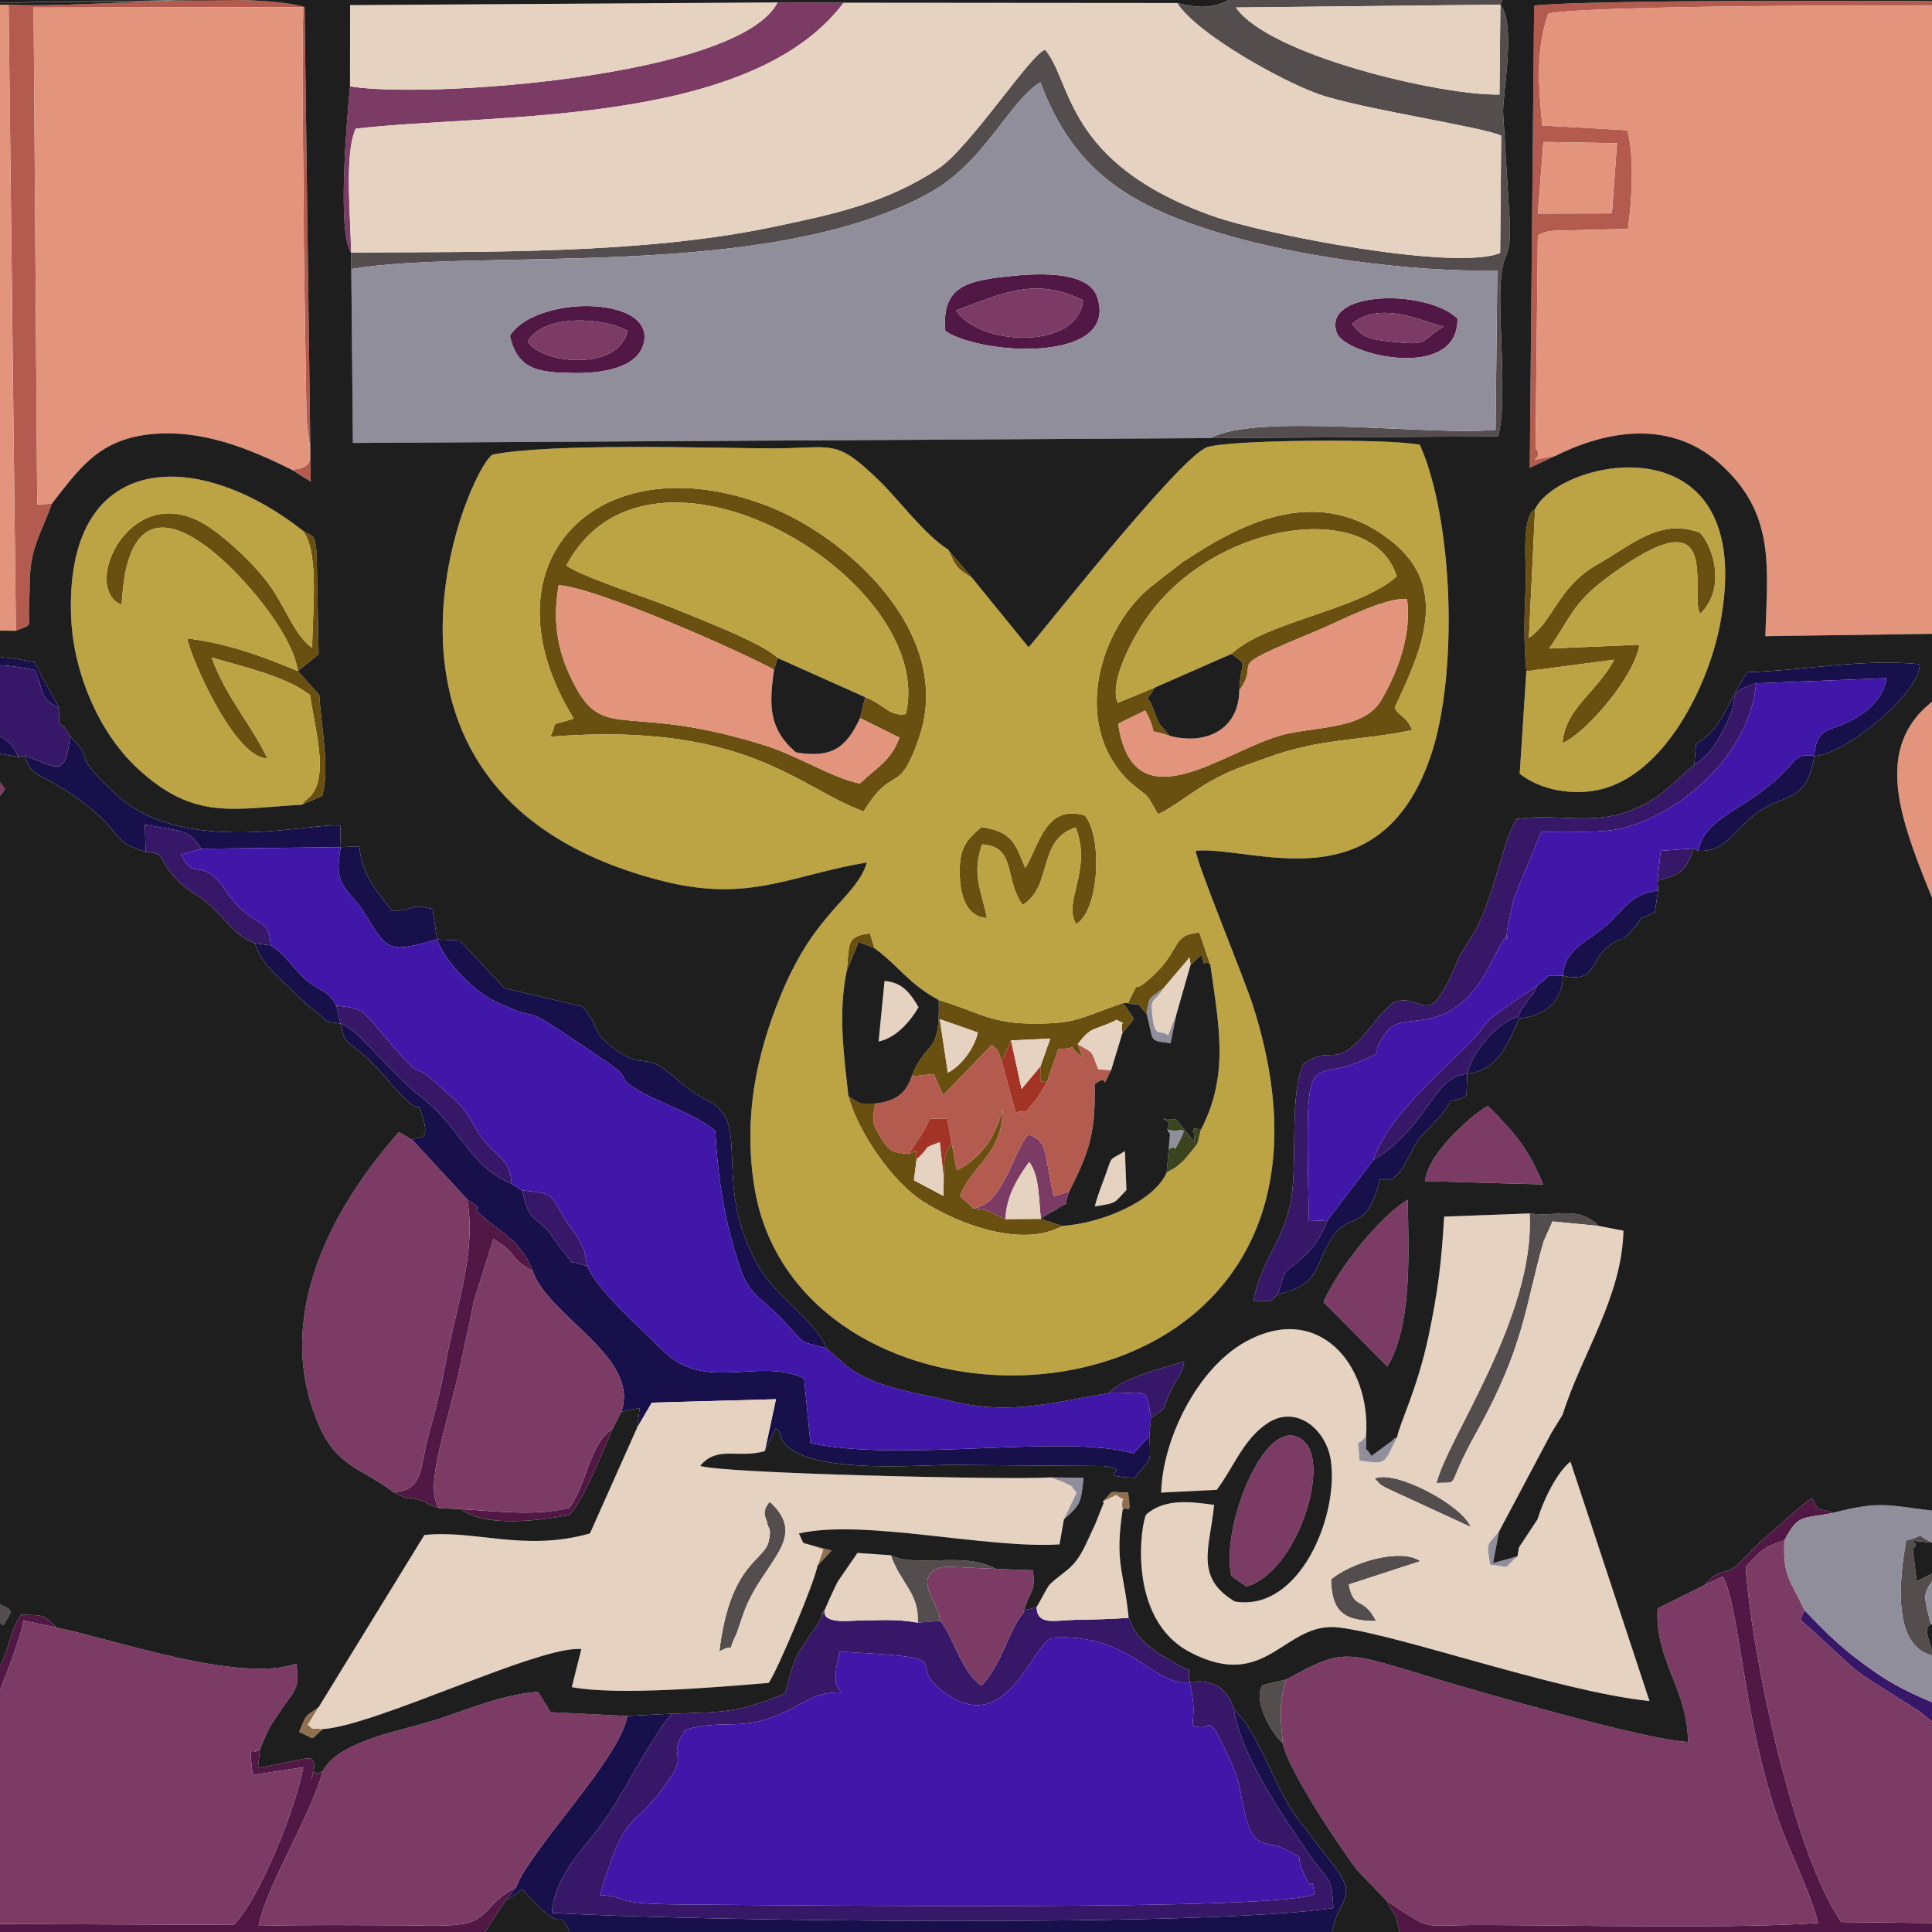 <?xml version="1.0" encoding="UTF-8"?>
<!DOCTYPE svg PUBLIC "-//W3C//DTD SVG 1.1//EN" "http://www.w3.org/Graphics/SVG/1.1/DTD/svg11.dtd">
<!-- Creator: CorelDRAW 2017 -->
<svg xmlns="http://www.w3.org/2000/svg" xml:space="preserve" width="181mm" height="181mm" version="1.1" style="shape-rendering:geometricPrecision; text-rendering:geometricPrecision; image-rendering:optimizeQuality; fill-rule:evenodd; clip-rule:evenodd"
viewBox="0 0 18100 18100"
 xmlns:xlink="http://www.w3.org/1999/xlink">
 <defs>
  <style type="text/css">
   <![CDATA[
    .fil17 {fill:none}
    .fil4 {fill:#18104B}
    .fil16 {fill:#1D1E1D}
    .fil6 {fill:#371868}
    .fil0 {fill:#3B441F}
    .fil10 {fill:#4117AA}
    .fil2 {fill:#521845}
    .fil5 {fill:#544D4D}
    .fil3 {fill:#6A5010}
    .fil9 {fill:#7B3B65}
    .fil1 {fill:#90704E}
    .fil13 {fill:#918E9C}
    .fil7 {fill:#A33425}
    .fil11 {fill:#B35B4E}
    .fil14 {fill:#BCA343}
    .fil15 {fill:#E3947D}
    .fil12 {fill:#E5D2C1}
    .fil8 {fill:#E6ABA3}
   ]]>
  </style>
   <clipPath id="id0">
    <path d="M-0 0l18100 0 0 18100 -18100 0 0 -18100z"/>
   </clipPath>
 </defs>
 <g id="Capa_x0020_1">
  <g>
  </g>
  <g style="clip-path:url(#id0)">
   <g>
    <g id="_1500056565344">
     <g>
      <path class="fil0" d="M18473.02 16114.91l-110.41 60.42c443.14,29.59 255.11,87.99 397,350.91l28.93 -183.21c379.46,-108.13 505.26,65.83 624.53,-349.02l-64.66 -0.92 -0.58 109.24c-359.58,136.35 -489.48,53.84 -874.81,12.58z"/>
      <path class="fil0" d="M10961.33 10627.41l-31.61 357.56c98.61,-58.2 42.89,-12.97 120.05,-76.65 38,-31.41 52.67,-48.82 84.41,-87.66 115.88,-141.89 71.37,-73.52 118.56,-240.57 -108.39,-11.86 -62.71,-25.74 -62.71,117.06l-174.54 -212.09c-276.48,0 3.85,-34.08 -80.43,96.47 140.2,46.08 220.11,-84.6 76.59,179.04 -69.42,-54.82 -65.57,116.99 -50.32,-133.16z"/>
     </g>
     <g>
      <path class="fil1" d="M18106.66 14153.28c371.06,118.43 745.89,58.4 859.56,470.19 -293.3,269.57 -411.2,110.02 -593.37,386.04 628.95,632.48 851.66,475.4 975.56,983.58l64.66 0.92 128.14 -4.83 19.09 -44.84c-96.72,-489.09 -208.56,-207.52 -487.45,-650.14 -116.08,-184.19 -105.85,-39.04 -373.86,-224.47l367.21 -37.8c28.61,-718.25 284.95,-756.12 -646.82,-959.14 -55.85,-241.81 -32.98,-361.41 -44.32,-622.77 -172.91,116.15 -101.74,424.37 -89.81,628.31 -96.85,100.5 153.49,98.87 -178.59,74.95z"/>
      <path class="fil1" d="M3025.33 16198.86c-129.76,-11.54 -78.6,11.86 -140.97,-40.93l101.41 -165.23c-137.2,100.51 -108.71,53.84 -182.95,232.03 178.78,82.45 88.05,80.5 222.51,-25.87z"/>
      <path class="fil1" d="M10330.29 14068.36l127.09 -61.6c128.99,94.64 34.29,-38.78 59.51,139.74 44.32,-54.03 85.9,87.73 51.49,-164.05 -205.24,1.5 -114.13,-38.97 -238.09,85.91z"/>
      <polygon class="fil1" points="7658.36,14669.74 7791.52,14525.57 7526.51,14455.51 7713.44,14516.71 "/>
      <polygon class="fil1" points="10260.29,14279.33 10341.04,14076.96 "/>
      <polygon class="fil1" points="14230.79,14496.44 14404.95,14232.67 "/>
      <polygon class="fil1" points="14534.78,13423.56 14639.65,13252.93 "/>
     </g>
     <g>
      <path class="fil2" d="M-171.78 15561.88c18.11,370.93 -722.88,2190.08 -958.43,2463.88l-1632.29 9.91c-62.5,-851.6 16.88,-844.23 165.62,-1488.96 52.92,-229.43 -2.68,-76.98 84.07,-267.69 77.24,-169.59 145.35,-296.88 198.66,-501.21 -72.41,70.46 -67.19,51.69 -138.82,172.07 -21.06,35.33 -52.01,102.85 -72.22,143.13 -160.66,320.8 -285.67,722.29 -475.79,913.19l0 1093.8 7544.09 0 190.18 -290.43 101.42 -127.48c-240.31,122.2 -251.78,257.38 -417.13,321.06 -143.85,55.4 -459.3,34.35 -630.92,34.15 -457.6,-0.46 -907.52,-6.84 -1364.15,4.95 73.33,-375.35 480.94,-1012.58 604.26,-1453.44 -125.92,87.53 -64.01,-99.13 -114.32,97.18 92.55,-271.92 -54.42,-203.94 -58.01,-210.13l-437.86 88.51 19.03 -177.8c-76.84,78.08 -110.73,-103.63 -67.84,242.39l473.57 -72.74c-67.98,373.01 -400.64,1220.31 -651.7,1477.23l-3127.19 -12.97c215.67,-442.29 372.16,-912.08 598.91,-1401.75 155.25,-335.27 497.3,-1122.61 560.26,-1435.98l307.9 64.53c-131.07,-131.01 -124.88,-112.63 -335.6,-119.73 -135.89,226.48 -102.19,368.7 -231.7,529.1 -12.71,-13.3 -46.8,-32 -53.71,-36.89l-80.29 -57.88z"/>
      <path class="fil2" d="M15969.39 14850.15l169.85 -79.97c172.72,296.36 194.81,1528.14 612.79,2514.07 81.86,192.99 234.77,536.79 280.91,731.09 -775.41,55.53 -2260.27,21.37 -3147.97,19.09 -606.15,-1.56 -438.97,70.33 -893.12,-225.77 111.32,227.47 59.24,37.74 119.08,291.34l5891.53 0c57.42,-167.37 0.71,-332.21 -180.35,-448.16l139.02 373.79 -1709.98 -18.9c-450.17,-643.16 -844.88,-2522.99 -896.31,-3328.06 148.08,-157.14 161.05,-182.23 362.45,-248.39 133.16,-246.95 155.06,-197.74 456.96,-256.73 -171.09,-59.96 -120,6.58 -198.99,-138.76 -91.38,53.38 -376.66,319.11 -496.19,421.5 -38.85,33.24 -192.6,202.76 -227.27,224.86 -149.39,95.03 -120.84,-8.73 -282.41,169z"/>
      <path class="fil2" d="M3687.79 13980.37c211.17,106.89 85.12,24.31 236.98,70.91 141.96,43.47 -22.74,8.08 187.91,77.5 -142.8,-209.22 72.61,-747.84 194.62,-1314.17 46.92,-217.69 89.09,-398.23 130.61,-618.65l184.91 -588.29c222.19,126.7 153.36,190.97 366.55,296.42 -56.25,-149.45 -147.43,-259.53 -276.35,-356.77 -495.02,-373.4 -52.53,-124.17 -336.9,-311.42 91.97,483.55 -106.63,1026.8 -196.96,1507.54 -48.69,259.01 -88.58,436.36 -161.77,691.72 -84.47,294.6 -39.69,528.39 -329.6,545.21z"/>
      <path class="fil2" d="M8957.86 2908.06c393.67,-141.76 733.37,-327.12 1188.56,-93.72 -45.29,470.77 -977.45,428.27 -1188.56,93.72zm-101.42 193.84c353.59,232.29 1631.77,298.31 1422.42,-320.09 -88.57,-261.75 -612.59,-217.88 -863.07,-189.86 -384.35,43.08 -594.48,109.96 -559.35,509.95z"/>
      <path class="fil2" d="M4943.36 3200.64c141.5,-253.73 686.64,-235.75 935.09,-102.13 -70.78,374.24 -790.2,322.49 -935.09,102.13zm-166.46 -55.21c70.91,327 281.23,346.61 609.66,349.74 217.95,2.09 609.08,-32.85 649.62,-306.2 62.5,-421.37 -1021.52,-421.24 -1259.28,-43.54z"/>
      <path class="fil2" d="M13055.98 3202.85c-208.3,-21.57 -284.95,-31.35 -389.95,-167.76 278.04,-240.63 732.07,10.82 861.25,22.81 -235.49,142.87 -132.25,180.09 -471.3,144.95zm598.39 -218.86c-288.6,-277.33 -1273.62,-266.25 -1130.62,134.92 75.67,212.41 1142.35,458.45 1130.62,-134.92z"/>
      <path class="fil2" d="M4315.64 14138.49c239.13,173.37 724.24,108.39 1015.98,55.85 139.34,-134.72 326.99,-626.8 409.89,-810.8 -219.12,134.33 -244.28,533.35 -409.89,743.28 -322.89,80.23 -683.32,29.13 -1015.98,11.67z"/>
      <path class="fil2" d="M-1226.02 14987.81c55.47,285.99 278.04,74.82 377.18,-21.58l72.21 80.04c193.71,206.28 -52.14,-33.44 83.1,87.53 24.97,22.29 140.72,105.26 175.53,132.57 -100.64,-181.06 -283.33,-436.62 -454.81,-525.71l-33.17 274.19 -220.04 -27.04z"/>
     </g>
     <g>
      <path class="fil3" d="M8105.35 6531.63l-47.91 195.27 369.62 183.74c-82.71,220.68 -214.63,279.86 -371.9,429.38 -260.32,-51.36 -569.25,-255.82 -883.41,-354.95 -1275.7,-402.47 -1497.76,-42.04 -1771.5,-535.43 -173.05,-312 -229.1,-608.82 -166.07,-967.36 353.26,24.51 1661.16,598.91 2018,791.45l33.05 -108.98c-127.69,-137 -777.17,-384.28 -977.46,-466.8 -219.84,-90.53 -873.89,-299.87 -1000.86,-400.38 781.73,-1474.75 3477.64,129.18 3180.05,1392.51 -157.67,25.22 -200.1,-91.9 -381.61,-158.45zm-2730.39 200.68c-252.56,83.23 -135.76,-1.37 -219.45,169.79 1837.14,-146.59 2324.27,477.87 2935.3,700.19 285.28,-464.84 323.8,-123.31 518.68,-688.07 339.31,-983.58 -686.31,-1891.04 -1413.82,-2172.67 -1597.02,-618.14 -2718.65,535.82 -1820.71,1990.76z"/>
      <path class="fil3" d="M11537.17 6126.17c166.33,125.66 85.57,35.45 73.13,343.15 227.59,-318.71 -217.57,-169.72 726.65,-560.26 217.3,-89.88 627.59,-310.63 844.5,-297.92 45.43,323.67 -82.65,679.66 -243.57,951.71 -161.9,273.68 -617.16,241.94 -923.55,322.24 -541.69,142.15 -1394.33,863 -1538.57,-104.94l253.47 -123.77c150.82,279.48 -26.65,150.1 227.08,236.92 -115.43,-148.34 -77.82,-57.68 -148.67,-242.85 -80.69,-210.85 -83.62,-21.9 6.91,-207l-343.29 140.78c-82.18,-191.42 133.55,-597.09 268.86,-791.44 643.49,-924.41 2122.09,-1119.02 2344.87,-392.43 -355.8,317.67 -1236.02,424.1 -1547.82,725.81zm-688.01 1502c135.83,-61.14 325.95,-213.85 478.14,-300.47 204.52,-116.34 316.56,-146.58 537.45,-227.01 519.85,-189.34 850.36,-154.53 1364.21,-260.32 -49.92,-134.32 -130.55,-132.63 -162.48,-211.82 251.84,-535.88 514.57,-1111.66 -14.99,-1546.26 -677.45,-556.08 -1396.55,-194.74 -1929.7,156.23 -10.03,6.65 -24.57,14.21 -34.67,20.86l-279.28 216.84c-495.67,378.22 -793.73,1310.51 -219.91,1853.18 36.11,34.15 144.04,113.08 152.19,122.14 7.17,7.95 16.81,20.66 23.4,29.2l85.64 147.43z"/>
      <path class="fil3" d="M18377.21 13244.91c193.32,-207 120.65,-391.38 278.24,-633.78l2964.38 14.08 -18.06 -286.58c-330.71,28.48 -2768.84,45.1 -2937.32,-13.82l-12.58 -1552.58c-6.58,-197.35 4.95,-196.31 -85.71,-350.06 -21.12,498.73 123.06,924.99 62.7,1497.37 -26.26,248.98 16.3,504.01 -64.91,698.31 -81.74,195.59 -136.68,408.2 -186.74,627.06z"/>
      <path class="fil3" d="M14299.69 6288.52l823.44 -108.45c-166.92,311.15 -457.87,452.33 -484.78,780.69 185.75,-66.16 668.45,-597.55 721.31,-920.76l-846.98 35.65c201.53,-286.84 220.69,-423.12 539.28,-660.82 1119.67,-835.31 768.04,129.18 874.8,337.48 279.09,-272.63 81.41,-701.69 -6.97,-764.13 -371.38,-136.68 -639.39,120.84 -948.59,295.9 -381.09,215.74 -408.13,525.2 -647.46,692.05l57.61 -1206.36c-133.15,64.07 -80.36,530.48 -86.94,693.35 -13.23,324.39 -22.16,508.32 5.28,825.4z"/>
      <path class="fil3" d="M8879.84 10048.77l-75.67 -500.69 356.71 124.23c-31.08,149.19 -159.61,318.06 -281.04,376.46zm-338.46 33.89l205.05 -20.53 89.55 198.4 456.24 -471.42c77.56,70.91 47.12,33.43 92.68,155.12l86.88 -196.97 367.99 -17.14 -92.29 260.12c-4.96,216.32 -3,102.65 56.63,159.03l111.07 -322.95c244.93,0.98 24.37,-79.71 227.98,81.73l-46.08 -125.46c133.94,-179.37 149.98,-120.58 365.13,-228.64 107.34,66.09 26.78,-30.18 52.92,125.07l107.35 -133.35 -99.07 -149.12c-407.16,135.5 -422.15,200.54 -889.21,192.33 -370.01,-6.58 -525.59,-132.44 -839.54,-219.84 14.47,538.23 -112.37,354.89 -253.28,713.62z"/>
      <path class="fil3" d="M18759.61 16526.24c82.71,456.43 439.09,1138.25 652.61,1573.76l2179.65 0 5.6 -83.04c-308.74,70.4 -1751.89,64.73 -2063.56,-3.32 -73.33,-77.82 -140.39,-201.79 -175.98,-317.35 -226.82,-736.23 -285.61,-247.08 -310.05,-1145.67l295.52 -217.11c168.09,-116.6 160.2,-128.98 197.81,-344.33l-128.14 4.83c-119.27,414.85 -245.07,240.89 -624.53,349.02l-28.93 183.21z"/>
      <path class="fil3" d="M9605.65 8132.44c-96.59,-235.81 -123.83,-340.42 -411.2,-384.35 -147.04,127.62 -203.94,197.36 -203.42,419.09 1.05,455.72 248.98,429.71 254.91,432.64 -55.99,-278.89 -142.08,-401.23 -45.43,-688.98 322.82,19.94 204.33,321.78 380.24,567.56 289.39,-183.21 129.51,-604.06 496,-726.98 160.92,405.14 -125.86,696.28 5.93,905.82 218.34,-130.81 247.02,-813.53 82.19,-1016.69 -369.1,-110.21 -427.56,273.29 -559.22,491.89z"/>
      <path class="fil3" d="M2790.89 6286.83l194.16 -156.56 -18.44 -946.1c-23.07,-196.25 -16.49,-136.61 -138.44,-219.06 173.37,176.3 93.21,839.54 97.18,1104.74 -164.57,-110.99 -257.05,-397.77 -411.59,-604.25 -125.14,-167.05 -338.92,-377.18 -534.77,-514.9 -737.87,-518.48 -1237.78,549.18 -841.24,715.64 19.23,-51.88 -10.23,-1192.08 851.6,-502.97 276.48,220.95 745.43,755.6 801.54,1123.46z"/>
      <path class="fil3" d="M9951.94 11485.2l-200.03 -66.48 -332.27 2.35 -175 -81.15c-28.22,-8.47 -94.51,-14.27 -124.82,-18.7l-126.24 -116.21c104.15,-277.79 401.55,-400.58 399.33,-806.83 -60.61,224.21 -175.71,435.51 -428.21,567.11l-49.79 -258.1c-86.95,141.43 -61.07,145.28 -73.91,329.47l-2.09 167.37 -276.54 -146.26 24.44 -196.57c-32.92,-75.93 51.23,-109.95 -72.54,-49.21 -123.58,-17.99 -171.03,1.76 -264.1,-157.79 -80.43,-137.85 -83.88,-153.62 -47.71,-316.18 -150.04,16.36 -135.89,5.41 -254.19,-68.69 87.53,332.66 412.24,803.5 697.39,985.8 341.01,217.88 933.53,438.57 1306.28,230.07z"/>
      <path class="fil3" d="M2826.61 7539.53l191.55 -81.93c75.74,-250.61 -12.18,-666.04 -26.59,-946.04l-200.68 -224.73c-343.41,-143.33 -659.98,-259.28 -1037.09,-305.68 33.5,186.34 450.83,1134.14 751.42,1122.67 -170.24,-348.24 -385.58,-567.56 -521.93,-943.76 296.55,87.79 699.02,176.76 922.51,352.87 28.87,258.88 184.84,748.16 4.17,944.6 -31.87,34.68 -20.66,9.98 -83.36,82z"/>
      <path class="fil3" d="M10567.14 9398.44c180.87,45.23 22.55,-58.73 173.57,97.43 39.69,-177.08 2.8,-115.75 160.92,-239l242.98 -286.71 9.19 69.74 101.09 -94.83c48.23,174.93 8.86,14.14 84.6,93.72l-103.24 -302.1c-285.41,23.14 -144.37,170.96 -504.34,465.5 -137.4,112.36 -37.48,-60.62 -164.77,196.25z"/>
      <path class="fil3" d="M7932.69 9094.91l111.72 -271.01 149.45 60.29 -43.8 -139.54c-232.75,26.26 -189.73,111.38 -217.37,350.26z"/>
      <path class="fil3" d="M9107.7 5414.5l-227.47 -267.42c77.76,150.23 55.73,163.2 227.47,267.42z"/>
     </g>
     <g>
      <path class="fil4" d="M3860.58 10677.07l515.54 558.83c284.37,187.25 -158.12,-61.98 336.9,311.42 128.92,97.24 220.1,207.32 276.35,356.77 141.05,428.02 1010.31,807.28 831.72,1322.7l171.88 -36.37 -24.25 185.11 137.52 -234.84 1163.54 -32.13 -104.81 486.81 101.49 -212.74c13.81,13.36 32.19,15.9 37.41,42.63 79.97,412.04 1309.79,295.96 1614.69,298.51l1417.01 10.75c319.3,38.19 -134.01,90.86 295.9,110.87 145.93,-195.53 153.36,-105.2 135.96,-388.98l-149.39 159.94c-637.1,-185.42 -2170.71,88.71 -3025.11,-96.78l-59.9 -605.56c-428.8,-203.09 -930.01,139.48 -1328.7,-266.7 -175.06,-178.33 -610.44,-557.98 -702.34,-783.23 -251.65,-89.43 -69.48,36.36 -240.63,-159.04 -50.91,-58.13 -107.29,-153.81 -111.46,-158.44 -155.18,-173.18 -177.86,-74.89 -259.47,-394.52l-96.85 -60.61c-389.69,-161.57 -483.02,-525.85 -824.09,-794.38 -361.21,-284.36 -588.75,-641.73 -780.5,-708.08 49.41,257.26 98.16,124.36 432.58,515.36 73.85,86.36 121.49,145.99 209.61,222.84 105.52,92.09 79.32,-17.73 123.51,119.33 88.64,275.25 -48.69,191.17 -94.11,230.53z"/>
      <path class="fil4" d="M4834.71 17682.09l-101.42 127.48 125.4 -80.88c5.02,-18.12 20.99,-20.08 31.48,-30.11 10.04,10.55 23.34,24.96 29.85,31.87l58.21 60.87c350.65,370.66 229.22,42.3 359.32,308.68l7142.2 0c52.54,-317.41 265.08,-309.72 2.74,-640.43 -110.28,-138.95 -221.67,-284.69 -336.44,-437.53 -207,-275.5 -335.73,-763.22 -586.79,-1009.65 64.53,424.88 448.42,987.62 696.55,1347.85 184.71,268.14 219.25,198.21 235.94,515.36 -1217.18,182.43 -5951.17,124.55 -7321.84,45.49 36.31,-400.45 339.44,-621.4 554.98,-959.66 161.32,-253.28 410.42,-728.94 568.87,-906.55l-416.35 21.31c-67.85,398.89 -913.65,1252.25 -1042.7,1605.9z"/>
      <path class="fil4" d="M7741.85 12630.56c-93.85,-245.53 -457.67,-477.56 -613.11,-731.03 -475.99,-776.25 -82.26,-1357.89 -473.12,-1572.98 -255.76,-140.71 -210.46,-140.91 -420.52,-300.59 -206.55,-156.95 -218.48,-8.61 -472.73,-195.92 -244.67,-180.22 -124.29,-187.39 -306.92,-401.3l-728.02 -170.24 -420.92 -447.89 -211.1 -9.06c62.05,195.4 344,484.32 525.84,571.79 592.46,284.76 60.03,-107.21 1074.7,583.07 239.46,162.88 57.03,125.21 284.5,258.76 207.13,121.62 536.47,225.05 720.53,379.72 26.46,473.51 90.99,857.98 230.08,1277.33 91.5,275.83 205.11,279.09 420.19,511.9 206.94,224.08 121.16,173.83 390.6,246.44z"/>
      <path class="fil4" d="M231.66 7079.7c70.59,210.07 94.18,135.18 395.49,332.93 569.97,374.11 357.37,453.89 737.02,567.43l-6.32 -254.13c393.47,69.55 408.14,49.73 527.48,225.51l1306.86 -14.86 -4.24 -200.28c-228.44,-42.11 -1458.27,302.22 -2098.76,-292.13 -477.88,-443.53 -158.12,-275.89 -433.75,-546.05 -42.43,407.55 -125.99,283.06 -423.78,181.58z"/>
      <path class="fil4" d="M15873.64 7163.85c146.52,-99.59 196.9,-181.19 287.82,-356.45 168.55,-324.78 -20.92,-302.56 290.3,-405.93l1221.22 -48.29c-24.77,173.82 -152.71,294.73 -294.54,377.5 -230.07,134.4 -358.08,61.66 -381.74,351.57 273.94,-2.48 992.06,-583.01 988.15,-859.82 -556.55,-53.38 -1047.39,57.16 -1613.71,74.89 -199.44,280.72 -223.1,525.59 -482.44,672.5l-15.06 194.03z"/>
      <path class="fil4" d="M12866.51 10867.72l-430.29 564.56c-53.58,136.48 -101.29,227.66 -231.06,347.91 -205.43,190.38 -142.02,56.84 -233,345.05 392.75,-91.18 331.81,-241.35 498.93,-516.53 169.46,-278.89 325.68,-32.52 459.95,-568.4 193.57,92.74 273.02,-286.07 388.39,-401.43l188.94 -197.09c149.39,-224.02 21.97,-69.35 230.01,-177.74l8.8 -204.85c-340.87,38.78 -342.31,472.73 -880.67,808.52z"/>
      <path class="fil4" d="M4095.41 8801.55l-43.15 -286.78c-245.91,-53.77 -139.35,8.86 -376.14,21.38 -152.51,-196.12 -282.28,-332.21 -310.3,-607l-173.63 7.43c-74.96,392.76 68.89,365.91 236.33,640.24 207.52,340.09 217.49,348.63 666.89,224.73z"/>
      <path class="fil4" d="M171.63 7091.57c-84.66,-212.87 -239.46,-199.12 -421.5,-349.48l-358.99 -374.57c-10.62,-16.88 -17.4,-38.72 -25.75,-53.71 -8.86,-16.03 -18.44,-38.52 -24.05,-58.98 308.81,-36.83 676.87,-49.47 985.74,23.92 99.59,231.05 30.37,243.43 230.4,360.36l-237.77 -436.88c-456.23,-87.21 -750.38,-71.5 -1213,11.8 35.45,182.29 554.98,594.21 726.72,716.35 190.64,135.64 -8.73,100.64 338.2,161.19z"/>
      <path class="fil4" d="M15910.73 7971.13c252.17,12.06 328.23,-182.3 527.08,-338.86 262.53,-206.67 490.59,-91.83 558.89,-550.02 -161.31,-23.14 -152.51,16.94 -288.47,156.22 -345.24,353.59 -736.24,406.12 -797.5,732.66z"/>
      <path class="fil4" d="M14641.93 9140.6c317.61,75.14 251.58,-148.15 431.67,-279.42 194.16,-141.56 69.21,22.03 225.77,-157.46 141.5,-162.23 -24.18,-46.67 203.94,-156.23l30.96 -207.4c-293.37,52.47 -299.49,175.2 -510.21,350.72 -177.08,147.5 -365.71,204.26 -382.13,449.79z"/>
      <path class="fil4" d="M3188.99 9589.01l-36.43 -167.24c-82.71,-155.38 -162.16,-128.33 -305.16,-260.97 -117.77,-109.24 -182.17,-229.55 -311.35,-303.4l-146.91 -20.14c57.68,191.69 196.84,292.45 344.07,438.12 91.31,90.34 98.35,101.55 202.77,184.13 177.15,140.13 66.67,102.71 253.01,129.5z"/>
      <path class="fil4" d="M13747.18 10059.2c286.72,-30.18 385.13,-286.78 494.76,-537.71 -204.07,35.13 -461.26,349.67 -494.76,537.71z"/>
      <path class="fil4" d="M14403.25 9230.21c-88.44,190.71 -4.17,12.71 -88.83,140.59 -98.94,149.39 -19.88,-3.78 -98.03,170.89 244.8,-12.84 424.89,-157.79 425.54,-401.09 -232.75,12.77 -58.99,-34.09 -238.68,89.61z"/>
     </g>
     <g>
      <path class="fil5" d="M14056.45 43.67l-8.22 841.95c-548.92,11.28 -2162.95,-368.31 -2469.61,-815.42l2477.83 -26.53zm-3028.05 -15.51c185.16,289.9 965.07,722.74 1314.81,850.1 379.46,138.17 1577.8,315.84 1720.67,393.14l-9.52 1098.89c-416.22,170.95 -2193.13,-169.4 -2692.32,-346.35 -1389.77,-492.61 -1317.55,-1262.61 -1570.7,-1557.8 -130.16,30.9 -703.13,916.65 -1002.03,1114.4 -492.02,325.56 -987.17,428.08 -1557.01,547.48 -1212.55,254.13 -2699.49,230.73 -3943.72,237.51l2.15 154.86c1188.24,-201.46 3927.82,125.79 5430.54,-721.31 506.29,-285.41 734.41,-850.76 1025.03,-1028.49 306.33,817.7 816.8,1144.83 1638.42,1400.12 749.34,232.82 1834.99,380.9 2643.11,363.04l-16.62 1493.59c-612.85,57.1 -2253.94,-162.29 -2670.03,77.24l2694.28 -16.62c87.53,-320.93 -0.26,-1101.62 23.59,-1439.17 22.69,-321.46 97.18,-203.68 86.36,-551.86l-64.13 -1048.43c1.43,-202.83 121.03,-826.51 -24.83,-1004.83l20.07 -43.67 -2567.51 0c-173.44,90.92 -299.68,69.54 -480.61,28.16z"/>
      <path class="fil5" d="M14977.07 11485.07c-202.05,-199.37 -387.8,-77.56 -647.27,-117.12 56.12,964.55 -780.3,2123.85 -870.96,2526.32 236.4,-17.34 66.48,73.58 374.7,-478.01 450.31,-805.97 454.94,-1185.96 627.78,-1786.36l83.11 -186.87 432.64 42.04z"/>
      <path class="fil5" d="M6969.18 15105.19c173.37,-475.6 617.95,-690.81 242.72,-1035.86 -88.18,96.34 -28.94,169.07 -27.18,185.11 8.54,75.86 48.56,46.01 16.36,187.9 -40.93,180.28 -362.71,201.72 -461.51,1028.49 187.38,-99.72 47.97,64.4 158.9,-160.66 6.91,-14.01 56.44,-165.74 70.71,-204.98z"/>
      <path class="fil5" d="M18109.21 15511.11c-31.09,-164.11 -96.86,-243.04 -20.93,-296.88 -80.1,-314.93 -78.27,-279.35 102.2,-516.92l-233.85 116.93 -36.31 -305.09c104.61,-79.84 -171.08,-90.21 183.09,-56.25 -196.64,-98.74 -32.85,-71.17 -245.26,-21.96 -62.7,355.53 -137.79,993.49 251.06,1080.17z"/>
      <path class="fil5" d="M12469.59 14797.1c7.62,302.68 119.92,389.37 422.99,389.43 -130.61,-245.52 -207.52,-94.64 -256.73,-342.31l669.95 -218.28c-180.21,-128.85 -649.42,11.74 -836.21,171.16z"/>
      <path class="fil5" d="M8598.21 15201.72l211.63 -16.1c-40.73,-164.83 17.67,19.75 -23.53,-88.51l-34.67 -83.17c-21.97,-57.42 -183.54,-296.49 111.32,-337.42l465.82 21.77c-296.62,-169.33 -730.83,-3.71 -983.13,-128.07 95.03,270.68 265.6,353.39 252.56,631.5z"/>
      <path class="fil5" d="M-1858.17 14580.97c100.11,-69.54 67.39,110.15 87.08,-120.12l108.06 -163.66 284.95 578.51c121.82,194.03 43.48,79.91 152.06,112.11 -78.67,-230.53 -91.96,-94.12 -236.01,-420.26 -94.96,-214.89 -56.7,-315.72 -214.56,-467.45 -126.38,138.63 -151.99,290.75 -181.58,480.87z"/>
      <path class="fil5" d="M12879.29 13850.93c55.07,54.81 27.83,43.86 102.26,86.62l796.79 367.79c-77.11,-201.46 -700.59,-537.91 -899.05,-454.41z"/>
      <path class="fil5" d="M12018.04 16332.93c-21.7,-250.67 -40.08,-351.24 28.48,-597.81l-218.08 51.88c-90.59,129.25 64.01,431.8 189.6,545.93z"/>
      <path class="fil5" d="M27.85 15229.03c83.62,-139.03 117.84,-136.42 -48.95,-206.09 -67.58,109.49 -44.97,107.93 48.95,206.09z"/>
     </g>
     <g>
      <path class="fil6" d="M11146.24 15759.5c31.28,169.52 44.97,203.61 25.87,401.42 208.89,95.88 105.59,-193.51 335.92,294.6 129.9,275.38 94.25,305.1 163.79,570.3 85.06,324.52 216.52,210.2 376.79,301.51 215.02,122.6 61,6.45 170.57,237.83 106.63,225.25 51.68,-57.36 96.13,177.54 -262.27,164.31 -4937.53,105.78 -5935.39,99.2 -707.56,-4.69 -455.13,-71.56 -759.51,-87.6 266.38,-887.18 292.78,-548.4 670.48,-1116.48 141.17,-212.41 -36.83,-175.19 127.55,-430.36 304.44,-98.61 512.16,-0.85 821.55,-120.9 313.7,-121.69 371.64,-241.03 648.84,-230.08 -105.39,-73.97 -47.58,-266.64 -20.47,-382.72 1221.48,64.2 562.67,79.06 977.72,382.27 583.46,426.19 810.74,-426.13 1008.61,-513.99 747.71,-46.6 952.11,466.8 1291.55,417.46zm-4852.48 295.38c-158.45,177.61 -407.55,653.27 -568.87,906.55 -215.54,338.26 -518.67,559.21 -554.98,959.66 1370.67,79.06 6104.66,136.94 7321.84,-45.49 -16.69,-317.15 -51.23,-247.22 -235.94,-515.36 -248.13,-360.23 -632.02,-922.97 -696.55,-1347.85 -54.1,-198.14 -208.82,-288.22 -413.02,-252.89 -37.42,-210.85 70.26,-46.73 -151.47,-186.67 -55.01,-34.74 -114.46,-61.85 -168.1,-102.39 -129.83,-98.09 -197.22,-165.16 -252.82,-314.54 -165.48,14.4 -333.31,16.03 -500.42,19.55 -187.78,3.91 -360.11,56.64 -361.48,-120.84 -121.16,45.3 -70.13,-6.65 -125.72,56.38 -144.69,174.93 -190.12,467.25 -391.78,680.9 -187.06,-125.72 -253.99,-441.44 -384.61,-606.27l-211.63 16.1c-204.72,-34.22 -307.04,-22.95 -511.44,-21.12 -136.68,1.24 -381.28,39.69 -361.73,-94.51 -106.17,164.38 94.05,-178.84 -49.6,106.83l-187.25 275.57c-58.14,101.67 -103.76,276.87 -133.16,397.18 -454.09,183.61 -558.96,172.46 -1061.27,189.21z"/>
      <path class="fil6" d="M15873.64 7163.85c-231.96,191.94 -324.32,330.77 -620.81,438.44 -350.84,127.36 -677.71,16.56 -1041.72,70 -125.4,162.36 -207.98,730.5 -402.14,1065.84 -6.58,11.4 -14.99,25.35 -22.03,36.76l-112.04 177.74c-306.26,761.65 -320.08,341.59 -611.55,433.36 -163.01,128.79 -203.68,233.53 -344.27,372.74 -234.05,231.84 -251.06,31.16 -510.07,209.61 -127.1,285.09 -56.7,885.62 -108.45,1242.47 -58.21,401.03 -276.68,561.17 -357.24,975.96 170.37,-4.76 123.71,33.76 228.84,-61.53 90.98,-288.21 27.57,-154.67 233,-345.05 129.77,-120.25 177.48,-211.43 231.06,-347.91l-173.24 7.43c-38,-1726.93 -16.43,-1285.09 471.62,-1492.94 302.61,-128.86 47.97,-18.64 271,-296.1 155.38,-193.18 593.83,105.59 963.12,-628.83 315.72,-627.91 20.46,215.54 217.75,-616.83l252.37 -609.86c258.95,-14.86 555.44,23.01 794.05,-44.45 582.48,-164.64 1171.62,-736.82 1218.87,-1349.23 -311.22,103.37 -121.75,81.15 -290.3,405.93 -90.92,175.26 -141.3,256.86 -287.82,356.45z"/>
      <path class="fil6" d="M171.63 7091.57l60.03 -11.87c297.79,101.48 381.35,225.97 423.78,-181.58 -113.47,-214.76 -105.13,-1.82 -97.96,-259.01 -200.03,-116.93 -130.81,-129.31 -230.4,-360.36 -308.87,-73.39 -676.93,-60.75 -985.74,-23.92 5.61,20.46 15.19,42.95 24.05,58.98 8.35,14.99 15.13,36.83 25.75,53.71l358.99 374.57c182.04,150.36 336.84,136.61 421.5,349.48z"/>
      <path class="fil6" d="M3188.99 9589.01c191.75,66.35 419.29,423.72 780.5,708.08 341.07,268.53 434.4,632.81 824.09,794.38 -19.29,-275.89 -180.08,-248.85 -332.01,-511.97 -136.15,-235.74 -133.94,-217.1 -384.74,-440.39 -238.42,-212.29 -90.59,18.7 -411.98,-356.91 -281.96,-329.6 -240.96,-331.23 -512.29,-360.43l36.43 167.24z"/>
      <path class="fil6" d="M1364.17 7980.06c193.32,23 104.35,33.56 244.94,207.06 96.39,118.89 159.29,147.11 276.41,228.25 202.25,140.2 296.17,353.33 503.62,421.89l146.91 20.14c-18.44,-289.77 -136.09,-136.28 -397.32,-476.7 -26.13,-34.09 -27.89,-52.79 -66.54,-98.55 -209.74,-248.45 -245.26,-21.05 -376.27,-276.41l189.41 -54.3c-119.34,-175.78 -134.01,-155.96 -527.48,-225.51l6.32 254.13z"/>
      <path class="fil6" d="M12866.51 10867.72c538.36,-335.79 539.8,-769.74 880.67,-808.52 33.5,-188.04 290.69,-502.58 494.76,-537.71l-25.55 20.2c78.15,-174.67 -0.91,-21.5 98.03,-170.89 84.66,-127.88 0.39,50.12 88.83,-140.59 -112.88,84.54 -416.02,278.37 -477.81,351.5l-96.59 127.88c-302.49,317.22 -827.55,742.62 -962.34,1158.13z"/>
      <path class="fil6" d="M18359.81 16341.46l2.8 -166.13 110.41 -60.42c-251.77,-131.07 -582.87,-226.43 -891.42,-439.42 -299.36,-206.61 -432.19,-335.34 -675.1,-589.53l-41.52 85.51c692.57,625.31 356.97,375.36 1122.67,865.55l372.16 304.44z"/>
      <path class="fil6" d="M5501.99 11864.08c-36.17,-163.27 -2.15,-101.03 -81.41,-258.63l-113.67 -162.09c-6.58,-10.1 -15.7,-23.73 -22.03,-33.96 -145.34,-235.81 -77.95,-220.82 -394.45,-257.32 81.61,319.63 104.29,221.34 259.47,394.52 4.17,4.63 60.55,100.31 111.46,158.44 171.15,195.4 -11.02,69.61 240.63,159.04z"/>
      <path class="fil6" d="M10385.04 13052.18c342.57,13.56 354.43,-88.64 397.38,233.92 184.58,-135.56 82.64,-39.95 185.43,-254.58 63.94,-133.35 99.78,-138.89 127.22,-274.72 -218.41,61.46 -581.83,152.26 -710.03,295.38z"/>
      <path class="fil6" d="M15528.27 8250.74c205.83,-51.69 279.22,-94.64 335.2,-303.01l-305.09 23.53 -30.11 279.48z"/>
     </g>
     <g>
      <path class="fil7" d="M19541.21 15989.18c-37.61,215.35 -29.72,227.73 -197.81,344.33l-295.52 217.11c24.44,898.59 83.23,409.44 310.05,1145.67 35.59,115.56 102.65,239.53 175.98,317.35 311.67,68.05 1754.82,73.72 2063.56,3.32l16.75 -2032.4 -2053.92 -40.22 -19.09 44.84z"/>
      <path class="fil7" d="M9384.9 9944.23l129.24 478.66c178.91,-44.59 39.76,51.03 174.48,-100.31 46.6,-52.34 78.93,-116.86 115.49,-173.31 -59.63,-56.38 -61.59,57.29 -56.63,-159.03l-176.89 211.63 -98.81 -454.61 -86.88 196.97z"/>
      <path class="fil7" d="M8514.27 10811.99c123.77,-60.74 39.62,-26.72 72.54,49.21 150.43,-131.79 30.11,-92.49 217.23,-160.27l36.96 335.73c12.84,-184.19 -13.04,-188.04 73.91,-329.47l-39.43 -227.8c-239.4,11.87 -118.5,-46.14 -248.13,158.64 -34.48,54.43 -84.08,121.23 -113.08,173.96z"/>
     </g>
     <g>
      <path class="fil8" d="M-2916.71 8718.64l-22.74 3608.39c313.95,15.64 813.86,77.95 1074.76,-20.99 56.45,-1049.15 47.65,-1871.29 436.3,-2845.62 269.44,-675.56 425.99,-629.61 447.83,-1181.27 21.57,-544.74 111.25,-1117.58 21.83,-1657.18 -149.45,-114.06 -350.65,-253.15 -533.47,-277.53 -234.51,261.36 -46.73,1727.06 -83.69,2196.27 -434.21,106.43 -985.54,-1.24 -1340.82,177.93z"/>
      <path class="fil8" d="M18651.87 10772.23l12.58 1552.58 1811.65 -56.96c-27.76,-430.24 -67.65,-865.29 -23.4,-1290.24 58.66,-562.94 -270.09,-120.78 -42.88,-1099.08 116.73,-502.58 0.58,-620.81 26.13,-1104.36 35.33,-668.58 32.01,-577.53 -94.57,-1133.49 -235.16,105.13 -231.57,511.64 -405.14,785.9 -80.82,127.82 -152.84,246.83 -209.54,393.35 -39.63,102.52 -48.43,168.35 -96.79,235.54 -50.84,70.59 -92.09,67.92 -136.22,139.87l-663.04 1618.15 -178.78 -41.26z"/>
      <path class="fil8" d="M-848.84 5411.11c-260.32,28.29 -147.5,46.67 -315.72,228.19 -179.95,194.16 13.1,93.79 -317.28,130.28l904.46 66.29c-82.77,-129.7 -183.41,-306.85 -271.46,-424.76z"/>
     </g>
     <g>
      <path class="fil9" d="M15969.39 14850.15l-440.4 217.82c-27.44,486.55 279.74,750.06 285.54,1251.53 -340.75,-15.58 -1499.27,-343.35 -1902.97,-457.67 -1360.7,-385.33 -1230.15,-467.78 -1865.04,-126.71 -68.56,246.57 -50.18,347.14 -28.48,597.81 46.41,246.1 522.91,957.25 691.79,1183.15l282.02 292.58c454.15,296.1 286.97,224.21 893.12,225.77 887.7,2.28 2372.56,36.44 3147.97,-19.09 -46.14,-194.3 -199.05,-538.1 -280.91,-731.09 -417.98,-985.93 -440.07,-2217.71 -612.79,-2514.07l-169.85 79.97z"/>
      <path class="fil9" d="M2435.61 16386.57c83.5,-197.95 68.37,-175.2 202.05,-372.82 113.93,-168.41 178.78,-194.81 137.2,-428.01 -528.13,187.25 -1697.53,-225.9 -2245.34,-338.46l-307.9 -64.53c-62.96,313.37 -405.01,1100.71 -560.26,1435.98 -226.75,489.67 -383.24,959.46 -598.91,1401.75l3127.19 12.97c251.06,-256.92 583.72,-1104.22 651.7,-1477.23l-473.57 72.74c-42.89,-346.02 -9,-164.31 67.84,-242.39z"/>
      <path class="fil9" d="M-1858.17 14580.97c-76.45,164.96 -158.38,453.37 -222.45,623.42 -83.23,221.01 -156.88,351.76 -233.53,573.42 -53.31,204.33 -121.42,331.62 -198.66,501.21 -86.75,190.71 -31.15,38.26 -84.07,267.69 -148.74,644.73 -228.12,637.36 -165.62,1488.96l1632.29 -9.91c235.55,-273.8 976.54,-2092.95 958.43,-2463.88l-346.22 -295.51c-34.81,-27.31 -150.56,-110.28 -175.53,-132.57 -135.24,-120.97 110.61,118.75 -83.1,-87.53l-72.21 -80.04c-99.14,96.4 -321.71,307.57 -377.18,21.58 -108.58,-32.2 -30.24,81.92 -152.06,-112.11l-284.95 -578.51 -108.06 163.66c-19.69,230.27 13.03,50.58 -87.08,120.12z"/>
      <path class="fil9" d="M3026.77 16588.81c-123.32,440.86 -530.93,1078.09 -604.26,1453.44 456.63,-11.79 906.55,-5.41 1364.15,-4.95 171.62,0.2 487.07,21.25 630.92,-34.15 165.35,-63.68 176.82,-198.86 417.13,-321.06 129.05,-353.65 974.85,-1207.01 1042.7,-1605.9l-719.16 -35.52 -119.02 -193.05c-451.87,49.53 -699.67,200.09 -1133.29,316.24 -276.68,74.1 -756.18,183.27 -879.17,424.95z"/>
      <path class="fil9" d="M18822.11 17651.84c-63.35,-361.27 -366.49,-906.41 -462.3,-1310.38l-372.16 -304.44c-765.7,-490.19 -430.1,-240.24 -1122.67,-865.55l41.52 -85.51c-134.46,-286.25 -204.14,-314.93 -189.21,-655.68 -201.4,66.16 -214.37,91.25 -362.45,248.39 51.43,805.07 446.14,2684.9 896.31,3328.06l1709.98 18.9 -139.02 -373.79z"/>
      <path class="fil9" d="M3687.79 13980.37c289.91,-16.82 245.13,-250.61 329.6,-545.21 73.19,-255.36 113.08,-432.71 161.77,-691.72 90.33,-480.74 288.93,-1023.99 196.96,-1507.54l-515.54 -558.83 -122.54 -71.89c-674.25,760.23 -1181.98,1784.55 -742.69,2763.05 168.16,374.5 391.13,385.13 692.44,612.14z"/>
      <path class="fil9" d="M4112.68 14128.78l202.96 9.71c332.66,17.46 693.09,68.56 1015.98,-11.67 165.61,-209.93 190.77,-608.95 409.89,-743.28l79.58 -156.75c178.59,-515.42 -690.67,-894.68 -831.72,-1322.7 -213.19,-105.45 -144.36,-169.72 -366.55,-296.42l-184.91 588.29c-41.52,220.42 -83.69,400.96 -130.61,618.65 -122.01,566.33 -337.42,1104.95 -194.62,1314.17z"/>
      <path class="fil9" d="M3279 809.11c-28.61,297.92 -122.14,1376.86 9.58,1556.42 -0.45,-303.33 -67.19,-917.11 43.93,-1159.95 1257.72,-147.24 3685.49,-4.76 4571.18,-1179.9l-619.25 -2.87c-357.43,697.13 -3279.69,904.92 -4005.44,786.3z"/>
      <path class="fil9" d="M11537.36 14765.94l140.98 98.55c471.03,-141.69 777.36,-1117.19 548.92,-1350.53 -343.55,-350.84 -803.83,789.55 -689.9,1251.98z"/>
      <path class="fil9" d="M12399.52 12198.89l597.74 603.54c244.15,-394 195.53,-1154.35 191.1,-1562.94 -261.3,156.55 -655.1,646.62 -788.84,959.4z"/>
      <path class="fil9" d="M8809.84 15185.62c130.62,164.83 197.55,480.55 384.61,606.27 201.66,-213.65 247.09,-505.97 391.78,-680.9 55.72,-208.96 122.07,-185.43 89.75,-400.25l-347.2 -12.45 -465.82 -21.77c-294.86,40.93 -133.29,280 -111.32,337.42l34.67 83.17c41.2,108.26 -17.2,-76.32 23.53,88.51z"/>
      <path class="fil9" d="M13351.43 11065.46l1105.14 31.03c-137.27,-340.94 -268.73,-484.66 -516.4,-736.57 -159.1,86.17 -572.25,461.91 -588.74,705.54z"/>
      <path class="fil9" d="M-654.03 7981.3c241.74,-68.9 557.98,-372.69 699.68,-586.79 -94.51,-170.83 -489.42,-463.67 -677.97,-501.86l-21.71 1088.65z"/>
      <path class="fil9" d="M8957.86 2908.06c211.11,334.55 1143.27,377.05 1188.56,-93.72 -455.19,-233.4 -794.89,-48.04 -1188.56,93.72z"/>
      <path class="fil9" d="M4943.36 3200.64c144.89,220.36 864.31,272.11 935.09,-102.13 -248.45,-133.62 -793.59,-151.6 -935.09,102.13z"/>
      <path class="fil9" d="M9119.82 11321.22c30.31,4.43 96.6,10.23 124.82,18.7l175 81.15c8.6,-207.72 100.37,-365.77 222.31,-535.43 99.4,129.25 89.1,370.07 109.96,533.08 13.62,-12.38 58.46,-42.23 68.3,-47.97 9.85,-5.73 58.34,-28.15 70.85,-37.08 154.27,-110.09 56.38,25.81 125.66,-170.64l-145.67 46.34c-95.68,-454.8 -56.38,-506.81 -235.16,-582.61 -150.16,172.91 -237.96,657.18 -516.07,694.46z"/>
      <path class="fil9" d="M12666.03 3035.09c105,136.41 181.65,146.19 389.95,167.76 339.05,35.14 235.81,-2.08 471.3,-144.95 -129.18,-11.99 -583.21,-263.44 -861.25,-22.81z"/>
     </g>
     <g>
      <path class="fil10" d="M11146.24 15759.5c-339.44,49.34 -543.84,-464.06 -1291.55,-417.46 -197.87,87.86 -425.15,940.18 -1008.61,513.99 -415.05,-303.21 243.76,-318.07 -977.72,-382.27 -27.11,116.08 -84.92,308.75 20.47,382.72 -277.2,-10.95 -335.14,108.39 -648.84,230.08 -309.39,120.05 -517.11,22.29 -821.55,120.9 -164.38,255.17 13.62,217.95 -127.55,430.36 -377.7,568.08 -404.1,229.3 -670.48,1116.48 304.38,16.04 51.95,82.91 759.51,87.6 997.86,6.58 5673.12,65.11 5935.39,-99.2 -44.45,-234.9 10.5,47.71 -96.13,-177.54 -109.57,-231.38 44.45,-115.23 -170.57,-237.83 -160.27,-91.31 -291.73,23.01 -376.79,-301.51 -69.54,-265.2 -33.89,-294.92 -163.79,-570.3 -230.33,-488.11 -127.03,-198.72 -335.92,-294.6 19.1,-197.81 5.41,-231.9 -25.87,-401.42z"/>
      <path class="fil10" d="M2536.05 8857.4c129.18,73.85 193.58,194.16 311.35,303.4 143,132.64 222.45,105.59 305.16,260.97 271.33,29.2 230.33,30.83 512.29,360.43 321.39,375.61 173.56,144.62 411.98,356.91 250.8,223.29 248.59,204.65 384.74,440.39 151.93,263.12 312.72,236.08 332.01,511.97l96.85 60.61c316.5,36.5 249.11,21.51 394.45,257.32 6.33,10.23 15.45,23.86 22.03,33.96l113.67 162.09c79.26,157.6 45.24,95.36 81.41,258.63 91.9,225.25 527.28,604.9 702.34,783.23 398.69,406.18 899.9,63.61 1328.7,266.7l59.9 605.56c854.4,185.49 2388.01,-88.64 3025.11,96.78l149.39 -159.94 14.99 -170.31c-42.95,-322.56 -54.81,-220.36 -397.38,-233.92 -462.04,70.2 -900.68,215.74 -1466.42,75.41 -341.26,-84.66 -758.85,-127.22 -1017.34,-357.69l-159.43 -139.34c-269.44,-72.61 -183.66,-22.36 -390.6,-246.44 -215.08,-232.81 -328.69,-236.07 -420.19,-511.9 -139.09,-419.35 -203.62,-803.82 -230.08,-1277.33 -184.06,-154.67 -513.4,-258.1 -720.53,-379.72 -227.47,-133.55 -45.04,-95.88 -284.5,-258.76 -1014.67,-690.28 -482.24,-298.31 -1074.7,-583.07 -181.84,-87.47 -463.79,-376.39 -525.84,-571.79 -449.4,123.9 -459.37,115.36 -666.89,-224.73 -167.44,-274.33 -311.29,-247.48 -236.33,-640.24l-1306.86 14.86 -189.41 54.3c131.01,255.36 166.53,27.96 376.27,276.41 38.65,45.76 40.41,64.46 66.54,98.55 261.23,340.42 378.88,186.93 397.32,476.7z"/>
      <path class="fil10" d="M16451.76 6401.47c-47.25,612.41 -636.39,1184.59 -1218.87,1349.23 -238.61,67.46 -535.1,29.59 -794.05,44.45l-252.37 609.86c-197.29,832.37 97.97,-11.08 -217.75,616.83 -369.29,734.42 -807.74,435.65 -963.12,628.83 -223.03,277.46 31.61,167.24 -271,296.1 -488.05,207.85 -509.62,-233.99 -471.62,1492.94l173.24 -7.43 430.29 -564.56c134.79,-415.51 659.85,-840.91 962.34,-1158.13l96.59 -127.88c61.79,-73.13 364.93,-266.96 477.81,-351.5 179.69,-123.7 5.93,-76.84 238.68,-89.61 16.42,-245.53 205.05,-302.29 382.13,-449.79 210.72,-175.52 216.84,-298.25 510.21,-350.72l-6 -89.35 30.11 -279.48 305.09 -23.53 47.26 23.4c61.26,-326.54 452.26,-379.07 797.5,-732.66 135.96,-139.28 127.16,-179.36 288.47,-156.22 23.66,-289.91 151.67,-217.17 381.74,-351.57 141.83,-82.77 269.77,-203.68 294.54,-377.5l-1221.22 48.29z"/>
     </g>
     <g>
      <path class="fil11" d="M-3000.98 16254.19c314.67,-281.89 693.42,-1243.25 847.62,-1713.3 101.81,-310.05 210.53,-694.4 309.27,-1030.77 128.79,-438.84 -61.98,-832.12 -20.6,-1204.08 -260.9,98.94 -760.81,36.63 -1074.76,20.99l22.74 -3608.39c88.06,-325.69 41.72,1.04 222.52,-302.16 34.67,-58.2 97.24,-235.03 157.72,-338.07l747.26 -1239.34c270.87,-416.35 -65.38,-446.33 238.15,-538.95 -190.31,-178.91 -472.46,-170.76 -543.96,-409.63l521.61 3.06c-160.79,-414 -281.11,-5581.35 -145.54,-5847.67 -392.69,-7.23 -908.89,-54.48 -1282.03,39.76l0 16168.55z"/>
      <path class="fil11" d="M14459.3 1329.87l689.9 12.06 -47.84 657.11 -694 1.89 51.94 -671.06zm122.47 2936.67c-372.61,70.85 -88.51,42.5 -196.18,-66.67l21.83 -1995.2c67.72,-34.54 45.43,-26.72 144.44,-42.82l700.26 -17.86c35.97,-274.72 61.33,-660.57 -4.57,-923.49l-798.67 -44.38c-36.76,-388.59 -60.75,-695.7 54.35,-1046.55 319.7,-101.67 5656.18,-102.72 5973.46,-4.3l-25.29 7688.33c392.76,34.28 87.01,-63.81 392.63,-141.24 255.75,205.04 513.65,485.3 769.93,644.47 -21.9,-1367.09 10.36,-2709.99 -3.32,-4067.76 -13.43,-1336.45 83.1,-2879.57 -9.98,-4185.78 -994.86,-49.02 -6439.92,-91.06 -7228.37,-11.41l-40.73 4330.55 250.21 -115.89z"/>
      <path class="fil11" d="M18377.21 13244.91l-2.15 205.11c11.34,261.36 -11.53,380.96 44.32,622.77 931.77,203.02 675.43,240.89 646.82,959.14l-367.21 37.8c268.01,185.43 257.78,40.28 373.86,224.47 278.89,442.62 390.73,161.05 487.45,650.14l2053.92 40.22 5.61 -3359.35 -2964.38 -14.08c-157.59,242.4 -84.92,426.78 -278.24,633.78z"/>
      <path class="fil11" d="M9804.11 10149.27c-36.56,56.45 -68.89,120.97 -115.49,173.31 -134.72,151.34 4.43,55.72 -174.48,100.31l-129.24 -478.66c-45.56,-121.69 -15.12,-84.21 -92.68,-155.12l-456.24 471.42 -89.55 -198.4 -205.05 20.53c-53.05,164.05 -156.03,234.38 -338.92,255.36 -36.17,162.56 -32.72,178.33 47.71,316.18 93.07,159.55 140.52,139.8 264.1,157.79 29,-52.73 78.6,-119.53 113.08,-173.96 129.63,-204.78 8.73,-146.77 248.13,-158.64l39.43 227.8 49.79 258.1c252.5,-131.6 367.6,-342.9 428.21,-567.11 2.22,406.25 -295.18,529.04 -399.33,806.83l126.24 116.21c278.11,-37.28 365.91,-521.55 516.07,-694.46 178.78,75.8 139.48,127.81 235.16,582.61l145.67 -46.34c196.57,-387.15 246.96,-555.76 239.01,-1007.3 161.37,-114.98 35.65,106.17 154.27,-130.29l-120.58 -7.37c-71.24,-186.21 -38,-145.67 -192.34,-235.48l46.08 125.46c-203.61,-161.44 16.95,-80.75 -227.98,-81.73l-111.07 322.95z"/>
      <path class="fil11" d="M149.08 5909.39c182.1,-73.65 106.89,-16.95 124.49,-278.96 8.67,-128.2 -1.63,-218.6 19.29,-355.67 32.78,-214.04 130.35,-367.6 192.14,-555.7l-136.22 7.24 -34.08 -4655.71 2526.18 -4.37c-17.27,742.1 5.09,1504.48 5.67,2253.36l24.9 1600.22c27.64,345.7 116.28,457.74 -139.02,480.81l178.71 110.8 -57.68 -4446.56c-151.21,-41.32 -369.68,-59.57 -621.59,-64.85l-362.32 0c-639.45,10.56 -1376.47,66.74 -1788.97,43.54l68.5 5865.85z"/>
     </g>
     <g>
      <path class="fil12" d="M3288.58 2365.53c1244.23,-6.78 2731.17,16.62 3943.72,-237.51 569.84,-119.4 1064.99,-221.92 1557.01,-547.48 298.9,-197.75 871.87,-1083.5 1002.03,-1114.4 253.15,295.19 180.93,1065.19 1570.7,1557.8 499.19,176.95 2276.1,517.3 2692.32,346.35l9.52 -1098.89c-142.87,-77.3 -1341.21,-254.97 -1720.67,-393.14 -349.74,-127.36 -1129.65,-560.2 -1314.81,-850.1l-3124.71 -2.48c-885.69,1175.14 -3313.46,1032.66 -4571.18,1179.9 -111.12,242.84 -44.38,856.62 -43.93,1159.95z"/>
      <path class="fil12" d="M12469.59 14797.1c186.79,-159.42 656,-300.01 836.21,-171.16l-669.95 218.28c49.21,247.67 126.12,96.79 256.73,342.31 -303.07,-0.06 -415.37,-86.75 -422.99,-389.43zm409.7 -946.17c198.46,-83.5 821.94,252.95 899.05,454.41l-796.79 -367.79c-74.43,-42.76 -47.19,-31.81 -102.26,-86.62zm208.82 -384.29c-129.11,251.39 -90.79,251.78 -351.43,216.46 -13.56,-258.82 -37.35,-97.38 61.66,-230.01 47.45,-672.24 -450.5,-1261.89 -1132.97,-880.74 -449.85,251.19 -774.89,913.13 -786.88,1411.34l520.57 -26.13c155.44,-202.77 246.69,-474.1 477.94,-625.38 270.03,-176.63 548.59,61.79 590.76,349.61 76.13,520.5 -293.03,1421.77 -898.66,1322.11 -385.91,-228.18 -229.55,-517.3 -194.94,-905.43 -249.17,-35 -467.06,-54.82 -635.21,89.42 -46.74,68.05 -191.88,975.76 409.83,1290.96 727.37,381.02 879.43,-295.97 1397.45,-231.25 585.55,73.06 2043.75,596.96 2907.41,689.12l-740.86 -2243.26c-127.42,98.94 -257,368.31 -307.83,539.21l-174.16 263.77 -14.99 85.18c-154.99,127.82 -35.06,100.44 -255.16,76.85 -36.24,-217.37 -30.51,-171.29 83.42,-310.64l490.72 -924.27 104.87 -170.63c179.95,-570.43 554.98,-1098.95 569.84,-1723.15l-232.42 -44.71 -432.64 -42.04 -83.11 186.87c-172.84,600.4 -177.47,980.39 -627.78,1786.36 -308.22,551.59 -138.3,460.67 -374.7,478.01 90.66,-402.47 927.08,-1561.77 870.96,-2526.32l-800.44 30.05c-24.24,424.49 -58.85,707.56 -145.93,1118.5 -106.43,502.44 -270.81,815.36 -295.32,950.14z"/>
      <path class="fil12" d="M7211.9 14069.33c375.23,345.05 -69.35,560.26 -242.72,1035.86 -14.27,39.24 -63.8,190.97 -70.71,204.98 -110.93,225.06 28.48,60.94 -158.9,160.66 98.8,-826.77 420.58,-848.21 461.51,-1028.49 32.2,-141.89 -7.82,-112.04 -16.36,-187.9 -1.76,-16.04 -61,-88.77 27.18,-185.11zm-1243.18 -693.8l-441.9 990.62c-615.79,173.5 -1069.03,-35.85 -1550.88,14.4l-990.17 1612.15 -101.41 165.23c62.37,52.79 11.21,29.39 140.97,40.93 500.3,-32.46 2033.46,-787.67 2421.06,-749.34l-89.49 356.52c434.21,81.21 1374.45,-0.33 1845.55,-39.89 97.96,-152.65 435.64,-960.97 455.91,-1096.41l55.08 -153.03 -186.93 -61.2 -42.36 -89.3c603.79,-139.08 1759.31,145.61 2442.3,102.33l40.87 -234.18 119.14 -251.97c-93.72,-98.74 14.54,-23.27 -118.43,-94.57 -15.7,-8.41 -114.05,-42.56 -124.68,-47.13 -353.13,26.33 -3134.81,-37.8 -3283.28,-108.78 163.66,-192.27 347.07,-65.11 604.9,-136.54l104.81 -486.81 -1163.54 32.13 -137.52 234.84z"/>
      <path class="fil12" d="M3279 809.11c725.75,118.62 3648.01,-89.17 4005.44,-786.3l-4004.79 25.29 -0.65 761.01z"/>
      <path class="fil12" d="M14056.45 43.67l-2477.83 26.53c306.66,447.11 1920.69,826.7 2469.61,815.42l8.22 -841.95z"/>
      <path class="fil12" d="M10330.29 14068.36l10.75 8.6 -80.75 202.37c-86.17,176.11 -130.55,324.91 -264.62,431.28 -217.82,172.85 -141.11,99.65 -283.72,344 1.37,177.48 173.7,124.75 361.48,120.84 167.11,-3.52 334.94,-5.15 500.42,-19.55 -44.71,-447.64 -132.44,-501.34 -56.96,-1009.4 -25.22,-178.52 69.48,-45.1 -59.51,-139.74l-127.09 61.6z"/>
      <path class="fil12" d="M7725.04 15086.09c-19.55,134.2 225.05,95.75 361.73,94.51 204.4,-1.83 306.72,-13.1 511.44,21.12 13.04,-278.11 -157.53,-360.82 -252.56,-631.5l-312.65 -21.58 -184.78 268.47c-44.12,87.6 -84.2,176.04 -123.18,268.98z"/>
      <path class="fil12" d="M8231.27 9757.17c153.75,-29.98 287.04,-173.31 374.37,-320.87 -79.9,-136.87 -154.79,-233.72 -319.1,-245.71l-55.27 566.58z"/>
      <path class="fil12" d="M10901.63 9256.87c-88.64,140.33 -121.56,81.6 -108.72,232.75 21.64,253.99 70.85,146.19 150.76,210.52l77.82 -197.88 132.31 -462.36 -9.19 -69.74 -242.98 286.71z"/>
      <path class="fil12" d="M9419.64 11421.07l332.27 -2.35c-20.86,-163.01 -10.56,-403.83 -109.96,-533.08 -121.94,169.66 -213.71,327.71 -222.31,535.43z"/>
      <path class="fil12" d="M10097.08 9782.59c154.34,89.81 121.1,49.27 192.34,235.48l120.58 7.37 105.13 -346.42c-26.14,-155.25 54.42,-58.98 -52.92,-125.07 -215.15,108.06 -231.19,49.27 -365.13,228.64z"/>
      <path class="fil12" d="M8879.84 10048.77c121.43,-58.4 249.96,-227.27 281.04,-376.46l-356.71 -124.23 75.67 500.69z"/>
      <polygon class="fil12" points="9747.48,9990.24 9839.77,9730.12 9471.78,9747.26 9570.59,10201.87 "/>
      <path class="fil12" d="M8586.81 10861.2l-24.44 196.57 276.54 146.26 2.09 -167.37 -36.96 -335.73c-187.12,67.78 -66.8,28.48 -217.23,160.27z"/>
      <path class="fil12" d="M10255.99 11302.84c218.92,-34.55 176.04,-30.64 297.01,-153.04l-14.02 -365.97c-161.96,100.83 -109.95,28.55 -191.23,248 -33.04,89.36 -68.69,179.37 -91.76,271.01z"/>
     </g>
     <g>
      <path class="fil13" d="M4776.9 3145.43c237.76,-377.7 1321.78,-377.83 1259.28,43.54 -40.54,273.35 -431.67,308.29 -649.62,306.2 -328.43,-3.13 -538.75,-22.74 -609.66,-349.74zm8877.47 -161.44c11.73,593.37 -1054.95,347.33 -1130.62,134.92 -143,-401.17 842.02,-412.25 1130.62,-134.92zm-4797.93 117.91c-35.13,-399.99 175,-466.87 559.35,-509.95 250.48,-28.02 774.5,-71.89 863.07,189.86 209.35,618.4 -1068.83,552.38 -1422.42,320.09zm-5565.71 -581.51l15.58 1629.48 8034.87 -45.29c416.09,-239.53 2057.18,-20.14 2670.03,-77.24l16.62 -1493.59c-808.12,17.86 -1893.77,-130.22 -2643.11,-363.04 -821.62,-255.29 -1332.09,-582.42 -1638.42,-1400.12 -290.62,177.73 -518.74,743.08 -1025.03,1028.49 -1502.72,847.1 -4242.3,519.85 -5430.54,721.31z"/>
      <path class="fil13" d="M18190.48 14697.31c-180.47,237.57 -182.3,201.99 -102.2,516.92 147.04,95.22 353.2,255.36 408.01,432.77l-387.08 -135.89c-388.85,-86.68 -313.76,-724.64 -251.06,-1080.17 212.41,-49.21 48.62,-76.78 245.26,21.96l228.7 107.09 -141.63 137.32zm-1473.19 -267.03c-14.93,340.75 54.75,369.43 189.21,655.68 242.91,254.19 375.74,382.92 675.1,589.53 308.55,212.99 639.65,308.35 891.42,439.42 385.33,41.26 515.23,123.77 874.81,-12.58l0.58 -109.24c-123.9,-508.18 -346.61,-351.1 -975.56,-983.58 182.17,-276.02 300.07,-116.47 593.37,-386.04 -113.67,-411.79 -488.5,-351.76 -859.56,-470.19 -423.25,-51.1 -496.32,-94.64 -932.41,20.27 -301.9,58.99 -323.8,9.78 -456.96,256.73z"/>
      <path class="fil13" d="M13088.11 13466.64c-13.23,8.8 -32.91,6.59 -39.1,26.99l-200.42 146.38c-87.99,-137.52 -38.91,29.66 -50.25,-186.92 -99.01,132.63 -75.22,-28.81 -61.66,230.01 260.64,35.32 222.32,34.93 351.43,-216.46z"/>
      <path class="fil13" d="M10740.71 9495.87c74.75,269.64 8.79,248.59 225.83,277.33l54.95 -270.94 -77.82 197.88c-79.91,-64.33 -129.12,43.47 -150.76,-210.52 -12.84,-151.15 20.08,-92.42 108.72,-232.75 -158.12,123.25 -121.23,61.92 -160.92,239z"/>
      <path class="fil13" d="M9967.32 14234.36c158.18,-138.96 160.92,-158.64 183.99,-388.84l-307.96 -4.83c10.63,4.57 108.98,38.72 124.68,47.13 132.97,71.3 24.71,-4.17 118.43,94.57l-119.14 251.97z"/>
      <path class="fil13" d="M14215.8 14581.62l-228.44 62.51 56.7 -296.3c-113.93,139.35 -119.66,93.27 -83.42,310.64 220.1,23.59 100.17,50.97 255.16,-76.85z"/>
      <path class="fil13" d="M10935.06 10581.53l26.27 45.88c-15.25,250.15 -19.1,78.34 50.32,133.16 143.52,-263.64 63.61,-132.96 -76.59,-179.04z"/>
     </g>
     <g>
      <path class="fil14" d="M7932.69 9094.91c27.64,-238.88 -15.38,-324 217.37,-350.26l43.8 139.54c234.63,172.52 308.67,325.75 600.8,484.85 313.95,87.4 469.53,213.26 839.54,219.84 467.06,8.21 482.05,-56.83 889.21,-192.33l43.73 1.89c127.29,-256.87 27.37,-83.89 164.77,-196.25 359.97,-294.54 218.93,-442.36 504.34,-465.5l103.24 302.1c76.38,556.09 180.47,1026.34 -86.75,1541.3 -47.19,167.05 -2.68,98.68 -118.56,240.57 -31.74,38.84 -46.41,56.25 -84.41,87.66 -77.16,63.68 -21.44,18.45 -120.05,76.65 -120.77,277.52 -622.24,477.16 -977.78,500.23 -372.75,208.5 -965.27,-12.19 -1306.28,-230.07 -285.15,-182.3 -609.86,-653.14 -697.39,-985.8 -42.23,-385.65 -97.9,-776.91 -15.58,-1174.42zm1672.96 -962.47c131.66,-218.6 190.12,-602.1 559.22,-491.89 164.83,203.16 136.15,885.88 -82.19,1016.69 -131.79,-209.54 154.99,-500.68 -5.93,-905.82 -366.49,122.92 -206.61,543.77 -496,726.98 -175.91,-245.78 -57.42,-547.62 -380.24,-567.56 -96.65,287.75 -10.56,410.09 45.43,688.98 -5.93,-2.93 -253.86,23.08 -254.91,-432.64 -0.52,-221.73 56.38,-291.47 203.42,-419.09 287.37,43.93 314.61,148.54 411.2,384.35zm-4230.69 -1400.13c-897.94,-1454.94 223.69,-2608.9 1820.71,-1990.76 727.51,281.63 1753.13,1189.09 1413.82,2172.67 -194.88,564.76 -233.4,223.23 -518.68,688.07 -611.03,-222.32 -1098.16,-846.78 -2935.3,-700.19 83.69,-171.16 -33.11,-86.56 219.45,-169.79zm5388.56 748.43c-6.59,-8.54 -16.23,-21.25 -23.4,-29.2 -8.15,-9.06 -116.08,-87.99 -152.19,-122.14 -573.82,-542.67 -275.76,-1474.96 219.91,-1853.18l279.28 -216.84c10.1,-6.65 24.64,-14.21 34.67,-20.86 533.15,-350.97 1252.25,-712.31 1929.7,-156.23 529.56,434.6 266.83,1010.38 14.99,1546.26 31.93,79.19 112.56,77.5 162.48,211.82 -513.85,105.79 -844.36,70.98 -1364.21,260.32 -220.89,80.43 -332.93,110.67 -537.45,227.01 -152.19,86.62 -342.31,239.33 -478.14,300.47l-85.64 -147.43zm-1655.82 -2066.24c-171.74,-104.22 -149.71,-117.19 -227.47,-267.42 -219.12,-138.11 -460.47,-467.06 -646.68,-647.34 -417.85,-404.68 -420.78,-295.05 -1025.69,-299.22 -623.28,-4.24 -2044.79,-49.15 -2593.58,58.53 -239.92,153.16 -1526.05,3194.05 1581.12,3991.69 823.19,211.3 1207.47,-51.36 1926.24,-170.83 -105.98,342.31 -479.57,445.03 -806.76,1243.44 -235.87,575.64 -345.7,1142.49 -252.04,1769.88 410.23,2747.92 5985.06,2445.3 4677.87,-1665.01 -83.55,-262.79 -530.21,-1341.27 -538.88,-1458.33 534.65,-46.86 1725.75,515.87 2202.52,-889.53 258.49,-762.18 212.22,-2204.15 -102,-2912.76 -255.17,-60.09 -1817.85,-49.47 -1998.91,24.12 -275.5,111.91 -1637.89,1855.91 -1667.55,1871.94l-528.19 -649.16z"/>
      <path class="fil14" d="M2826.61 7539.53c62.7,-72.02 51.49,-47.32 83.36,-82 180.67,-196.44 24.7,-685.72 -4.17,-944.6 -223.49,-176.11 -625.96,-265.08 -922.51,-352.87 136.35,376.2 351.69,595.52 521.93,943.76 -300.59,11.47 -717.92,-936.33 -751.42,-1122.67 377.11,46.4 693.68,162.35 1037.09,305.68 -56.11,-367.86 -525.06,-902.51 -801.54,-1123.46 -861.83,-689.11 -832.37,451.09 -851.6,502.97 -396.54,-166.46 103.37,-1234.12 841.24,-715.64 195.85,137.72 409.63,347.85 534.77,514.9 154.54,206.48 247.02,493.26 411.59,604.25 -3.97,-265.2 76.19,-928.44 -97.18,-1104.74 -996.81,-782.26 -2231.26,-744.78 -2161.19,829.83 22.22,500.03 254.71,1062.51 616.83,1399.67 538.1,501.02 899.9,378.55 1542.8,344.92z"/>
      <path class="fil14" d="M14381.35 4769.77l-57.61 1206.36c239.33,-166.85 266.37,-476.31 647.46,-692.05 309.2,-175.06 577.21,-432.58 948.59,-295.9 88.38,62.44 286.06,491.5 6.97,764.13 -106.76,-208.3 244.87,-1172.79 -874.8,-337.48 -318.59,237.7 -337.75,373.98 -539.28,660.82l846.98 -35.65c-52.86,323.21 -535.56,854.6 -721.31,920.76 26.91,-328.36 317.86,-469.54 484.78,-780.69l-823.44 108.45 -62.51 960.97c204.4,157.79 499.84,203.35 743.21,149.58 610.12,-134.79 1025.23,-969.83 1135.64,-1558.96 362.39,-1933.8 -1499.13,-1553.3 -1734.68,-1070.34z"/>
      <path class="fil14" d="M7285.23 6164.75l820.12 366.88c181.51,66.55 223.94,183.67 381.61,158.45 297.59,-1263.33 -2398.32,-2867.26 -3180.05,-1392.51 126.97,100.51 781.02,309.85 1000.86,400.38 200.29,82.52 849.77,329.8 977.46,466.8z"/>
      <path class="fil14" d="M10814.55 6443.45l722.62 -317.28c311.8,-301.71 1192.02,-408.14 1547.82,-725.81 -222.78,-726.59 -1701.38,-531.98 -2344.87,392.43 -135.31,194.35 -351.04,600.02 -268.86,791.44l343.29 -140.78z"/>
     </g>
     <g>
      <path class="fil15" d="M14581.77 4266.54c509.29,-251.58 1086.24,-320.8 1531.79,77.89 519.52,464.9 445.35,960.96 425.02,1615.8l2181.46 -31.09c-83.68,351.3 -562.8,535.36 -765.76,786.88 -674.19,835.63 767.72,2221.81 611.88,3706.15 90.66,153.75 79.13,152.71 85.71,350.06l178.78 41.26 663.04 -1618.15c44.13,-71.95 85.38,-69.28 136.22,-139.87 48.36,-67.19 57.16,-133.02 96.79,-235.54 56.7,-146.52 128.72,-265.53 209.54,-393.35 173.57,-274.26 169.98,-680.77 405.14,-785.9 126.58,555.96 129.9,464.91 94.57,1133.49 -25.55,483.55 90.6,601.78 -26.13,1104.36 -227.21,978.3 101.54,536.14 42.88,1099.08 -44.25,424.95 -4.36,860 23.4,1290.24l-1811.65 56.96c168.48,58.92 2606.61,42.3 2937.32,13.82l14.67 -2074.91c-4.44,-394.97 99.78,-595.65 37.47,-976.28 -51.68,-315.46 -41.97,-648.97 -39.95,-970.61 -256.28,-159.17 -514.18,-439.43 -769.93,-644.47 -305.62,77.43 0.13,175.52 -392.63,141.24l25.29 -7688.33c-317.28,-98.42 -5653.76,-97.37 -5973.46,4.3 -115.1,350.85 -91.11,657.96 -54.35,1046.55l798.67 44.38c65.9,262.92 40.54,648.77 4.57,923.49l-700.26 17.86c-99.01,16.1 -76.72,8.28 -144.44,42.82l-21.83 1995.2c107.67,109.17 -176.43,137.52 196.18,66.67z"/>
      <path class="fil15" d="M-848.84 5411.11c88.05,117.91 188.69,295.06 271.46,424.76l-904.46 -66.29c330.38,-36.49 137.33,63.88 317.28,-130.28 168.22,-181.52 55.4,-199.9 315.72,-228.19zm-724.57 482.44l1722.49 15.84 -68.5 -5865.85 -1799.53 2.34c-135.57,266.32 -15.25,5433.67 145.54,5847.67z"/>
      <path class="fil15" d="M485 4719.06c258.49,-328.03 438.12,-600.99 926.62,-651.05 475.4,-48.75 920.95,132.77 1320.81,332.6 255.3,-23.07 166.66,-135.11 139.02,-480.81l-24.9 -1600.22c-0.58,-748.88 -22.94,-1511.26 -5.67,-2253.36l-2526.18 4.37 34.08 4655.71 136.22 -7.24z"/>
      <path class="fil15" d="M8057.44 6726.9c-131,282.54 -268.46,377.83 -600.8,321.65 -249.69,-213.45 -255.56,-432.32 -204.46,-774.82 -356.84,-192.54 -1664.74,-766.94 -2018,-791.45 -63.03,358.54 -6.98,655.36 166.07,967.36 273.74,493.39 495.8,132.96 1771.5,535.43 314.16,99.13 623.09,303.59 883.41,354.95 157.27,-149.52 289.19,-208.7 371.9,-429.38l-369.62 -183.74z"/>
      <path class="fil15" d="M11610.3 6469.32c-5.35,363.69 -309.53,515.1 -653.99,423.98 -253.73,-86.82 -76.26,42.56 -227.08,-236.92l-253.47 123.77c144.24,967.94 996.88,247.09 1538.57,104.94 306.39,-80.3 761.65,-48.56 923.55,-322.24 160.92,-272.05 289,-628.04 243.57,-951.71 -216.91,-12.71 -627.2,208.04 -844.5,297.92 -944.22,390.54 -499.06,241.55 -726.65,560.26z"/>
      <path class="fil15" d="M-2916.71 8718.64c355.28,-179.17 906.61,-71.5 1340.82,-177.93 36.96,-469.21 -150.82,-1934.91 83.69,-2196.27 0,-80.16 19.09,-64.72 -58.86,-44.32 -303.53,92.62 32.72,122.6 -238.15,538.95l-747.26 1239.34c-60.48,103.04 -123.05,279.87 -157.72,338.07 -180.8,303.2 -134.46,-23.53 -222.52,302.16z"/>
      <polygon class="fil15" points="14407.36,2000.93 15101.36,1999.04 15149.2,1341.93 14459.3,1329.87 "/>
     </g>
     <g>
      <g>
       <path class="fil16" d="M-21.1 15022.94c166.79,69.67 132.57,67.06 48.95,206.09 -93.92,-98.16 -116.53,-96.6 -48.95,-206.09zm11558.46 -257c-113.93,-462.43 346.35,-1602.82 689.9,-1251.98 228.44,233.34 -77.89,1208.84 -548.92,1350.53l-140.98 -98.55zm862.16 -2567.05c133.74,-312.78 527.54,-802.85 788.84,-959.4 4.43,408.59 53.05,1168.94 -191.1,1562.94l-597.74 -603.54zm2240.13 1054.04l-104.87 170.63 -490.72 924.27 -56.7 296.3 228.44 -62.51 14.99 -85.18 174.16 -263.77c50.83,-170.9 180.41,-440.27 307.83,-539.21l740.86 2243.26c-863.66,-92.16 -2321.86,-616.06 -2907.41,-689.12 -518.02,-64.72 -670.08,612.27 -1397.45,231.25 -601.71,-315.2 -456.57,-1222.91 -409.83,-1290.96 168.15,-144.24 386.04,-124.42 635.21,-89.42 -34.61,388.13 -190.97,677.25 194.94,905.43 605.63,99.66 974.79,-801.61 898.66,-1322.11 -42.17,-287.82 -320.73,-526.24 -590.76,-349.61 -231.25,151.28 -322.5,422.61 -477.94,625.38l-520.57 26.13c11.99,-498.21 337.03,-1160.15 786.88,-1411.34 682.47,-381.15 1180.42,208.5 1132.97,880.74 11.34,216.58 -37.74,49.4 50.25,186.92l200.42 -146.38c6.19,-20.4 25.87,-18.19 39.1,-26.99 24.51,-134.78 188.89,-447.7 295.32,-950.14 87.08,-410.94 121.69,-694.01 145.93,-1118.5l800.44 -30.05c259.47,39.56 445.22,-82.25 647.27,117.12l232.42 44.71c-14.86,624.2 -389.89,1152.72 -569.84,1723.15zm-1288.22 -2187.47c16.49,-243.63 429.64,-619.37 588.74,-705.54 247.67,251.91 379.13,395.63 516.4,736.57l-1105.14 -31.03zm-13983.75 -4172.81c188.55,38.19 583.46,331.03 677.97,501.86 -141.7,214.1 -457.94,517.89 -699.68,586.79l21.71 -1088.65zm17629.02 189.6c-68.3,458.19 -296.36,343.35 -558.89,550.02 -198.85,156.56 -274.91,350.92 -527.08,338.86l-47.26 -23.4c-55.98,208.37 -129.37,251.32 -335.2,303.01l6 89.35 -30.96 207.4c-228.12,109.56 -62.44,-6 -203.94,156.23 -156.56,179.49 -31.61,15.9 -225.77,157.46 -180.09,131.27 -114.06,354.56 -431.67,279.42 -0.65,243.3 -180.74,388.25 -425.54,401.09l25.55 -20.2c-109.63,250.93 -208.04,507.53 -494.76,537.71l-8.8 204.85c-208.04,108.39 -80.62,-46.28 -230.01,177.74l-188.94 197.09c-115.37,115.36 -194.82,494.17 -388.39,401.43 -134.27,535.88 -290.49,289.51 -459.95,568.4 -167.12,275.18 -106.18,425.35 -498.93,516.53 -105.13,95.29 -58.47,56.77 -228.84,61.53 80.56,-414.79 299.03,-574.93 357.24,-975.96 51.75,-356.85 -18.65,-957.38 108.45,-1242.47 259.01,-178.45 276.02,22.23 510.07,-209.61 140.59,-139.21 181.26,-243.95 344.27,-372.74 291.47,-91.77 305.29,328.29 611.55,-433.36l112.04 -177.74c7.04,-11.41 15.45,-25.36 22.03,-36.76 194.16,-335.34 276.74,-903.48 402.14,-1065.84 364.01,-53.44 690.88,57.36 1041.72,-70 296.49,-107.67 388.85,-246.5 620.81,-438.44l15.06 -194.03c259.34,-146.91 283,-391.78 482.44,-672.5 566.32,-17.73 1057.16,-128.27 1613.71,-74.89 3.91,276.81 -714.21,857.34 -988.15,859.82zm-8116.47 -1935.17l227.47 267.42 528.19 649.16c29.66,-16.03 1392.05,-1760.03 1667.55,-1871.94 181.06,-73.59 1743.74,-84.21 1998.91,-24.12 314.22,708.61 360.49,2150.58 102,2912.76 -476.77,1405.4 -1667.87,842.67 -2202.52,889.53 8.67,117.06 455.33,1195.54 538.88,1458.33 1307.19,4110.31 -4267.64,4412.93 -4677.87,1665.01 -93.66,-627.39 16.17,-1194.24 252.04,-1769.88 327.19,-798.41 700.78,-901.13 806.76,-1243.44 -718.77,119.47 -1103.05,382.13 -1926.24,170.83 -3107.17,-797.64 -1821.04,-3838.53 -1581.12,-3991.69 548.79,-107.68 1970.3,-62.77 2593.58,-58.53 604.91,4.17 607.84,-105.46 1025.69,299.22 186.21,180.28 427.56,509.23 646.68,647.34zm-8322.75 1492.03c-7.17,257.19 -15.51,44.25 97.96,259.01 275.63,270.16 -44.13,102.52 433.75,546.05 640.49,594.35 1870.32,250.02 2098.76,292.13l4.24 200.28 173.63 -7.43c28.02,274.79 157.79,410.88 310.3,607 236.79,-12.52 130.23,-75.15 376.14,-21.38l43.15 286.78 211.1 9.06 420.92 447.89 728.02 170.24c182.63,213.91 62.25,221.08 306.92,401.3 254.25,187.31 266.18,38.97 472.73,195.92 210.06,159.68 164.76,159.88 420.52,300.59 390.86,215.09 -2.87,796.73 473.12,1572.98 155.44,253.47 519.26,485.5 613.11,731.03l159.43 139.34c258.49,230.47 676.08,273.03 1017.34,357.69 565.74,140.33 1004.38,-5.21 1466.42,-75.41 128.2,-143.12 491.62,-233.92 710.03,-295.38 -27.44,135.83 -63.28,141.37 -127.22,274.72 -102.79,214.63 -0.85,119.02 -185.43,254.58l-14.99 170.31c17.4,283.78 9.97,193.45 -135.96,388.98 -429.91,-20.01 23.4,-72.68 -295.9,-110.87l-1417.01 -10.75c-304.9,-2.55 -1534.72,113.53 -1614.69,-298.51 -5.22,-26.73 -23.6,-29.27 -37.41,-42.63l-101.49 212.74c-257.83,71.43 -441.24,-55.73 -604.9,136.54 148.47,70.98 2930.15,135.11 3283.28,108.78l307.96 4.83c-23.07,230.2 -25.81,249.88 -183.99,388.84l-40.87 234.18c-682.99,43.28 -1838.51,-241.41 -2442.3,-102.33l42.36 89.3 265.01 70.06 -133.16 144.17c-20.27,135.44 -357.95,943.76 -455.91,1096.41 -471.1,39.56 -1411.34,121.1 -1845.55,39.89l89.49 -356.52c-387.6,-38.33 -1920.76,716.88 -2421.06,749.34 -134.46,106.37 -43.73,108.32 -222.51,25.87 74.24,-178.19 45.75,-131.52 182.95,-232.03l990.17 -1612.15c481.85,-50.25 935.09,159.1 1550.88,-14.4l441.9 -990.62 24.25 -185.11 -171.88 36.37 -79.58 156.75c-82.9,184 -270.55,676.08 -409.89,810.8 -291.74,52.54 -776.85,117.52 -1015.98,-55.85l-202.96 -9.71c-210.65,-69.42 -45.95,-34.03 -187.91,-77.5 -151.86,-46.6 -25.81,35.98 -236.98,-70.91 -301.31,-227.01 -524.28,-237.64 -692.44,-612.14 -439.29,-978.5 68.44,-2002.82 742.69,-2763.05l122.54 71.89c45.42,-39.36 182.75,44.72 94.11,-230.53 -44.19,-137.06 -17.99,-27.24 -123.51,-119.33 -88.12,-76.85 -135.76,-136.48 -209.61,-222.84 -334.42,-391 -383.17,-258.1 -432.58,-515.36 -186.34,-26.79 -75.86,10.63 -253.01,-129.5 -104.42,-82.58 -111.46,-93.79 -202.77,-184.13 -147.23,-145.67 -286.39,-246.43 -344.07,-438.12 -207.45,-68.56 -301.37,-281.69 -503.62,-421.89 -117.12,-81.14 -180.02,-109.36 -276.41,-228.25 -140.59,-173.5 -51.62,-184.06 -244.94,-207.06 -379.65,-113.54 -167.05,-193.32 -737.02,-567.43 -301.31,-197.75 -324.9,-122.86 -395.49,-332.93l-60.03 11.87c-346.93,-60.55 -147.56,-25.55 -338.2,-161.19 -171.74,-122.14 -691.27,-534.06 -726.72,-716.35 462.62,-83.3 756.77,-99.01 1213,-11.8l237.77 436.88zm2270.69 -1674c121.95,82.45 115.37,22.81 138.44,219.06l18.44 946.1 -194.16 156.56 200.68 224.73c14.41,280 102.33,695.43 26.59,946.04l-191.55 81.93c-642.9,33.63 -1004.7,156.1 -1542.8,-344.92 -362.12,-337.16 -594.61,-899.64 -616.83,-1399.67 -70.07,-1574.61 1164.38,-1612.09 2161.19,-829.83zm11471.52 1323.41c-27.44,-317.08 -18.51,-501.01 -5.28,-825.4 6.58,-162.87 -46.21,-629.28 86.94,-693.35 235.55,-482.96 2097.07,-863.46 1734.68,1070.34 -110.41,589.13 -525.52,1424.17 -1135.64,1558.96 -243.37,53.77 -538.81,8.21 -743.21,-149.58l62.51 -960.97zm-16018.64 -6242.64l1799.53 -2.34c412.5,23.2 1149.46,-32.98 1788.97,-43.54l-3588.5 45.88zm3950.82 -45.88c251.91,5.21 470.38,23.53 621.59,64.85l57.68 4446.56 -178.71 -110.8c-399.86,-199.83 -845.41,-381.35 -1320.81,-332.6 -488.5,50.06 -668.13,323.02 -926.62,651.05 -61.79,188.1 -159.36,341.66 -192.14,555.7 -20.92,137.07 -10.62,227.47 -19.29,355.67 -17.6,262.01 57.61,205.31 -124.49,278.96l-1722.49 -15.84 -521.61 -3.06c71.5,238.87 353.65,230.72 543.96,409.63 77.95,-20.4 58.86,-35.84 58.86,44.32 182.82,24.38 384.02,163.47 533.47,277.53 89.42,539.6 -0.26,1112.44 -21.83,1657.18 -21.84,551.66 -178.39,505.71 -447.83,1181.27 -388.65,974.33 -379.85,1796.47 -436.3,2845.62 -41.38,371.96 149.39,765.24 20.6,1204.08 -98.74,336.37 -207.46,720.72 -309.27,1030.77 -154.2,470.05 -532.95,1431.41 -847.62,1713.3l0 752.01c190.12,-190.9 315.13,-592.39 475.79,-913.19 20.21,-40.28 51.16,-107.8 72.22,-143.13 71.63,-120.38 66.41,-101.61 138.82,-172.07 76.65,-221.66 150.3,-352.41 233.53,-573.42 64.07,-170.05 146,-458.46 222.45,-623.42 29.59,-190.12 55.2,-342.24 181.58,-480.87 157.86,151.73 119.6,252.56 214.56,467.45 144.05,326.14 157.34,189.73 236.01,420.26l220.04 27.04 33.17 -274.19c171.48,89.09 354.17,344.65 454.81,525.71l346.22 295.51 80.29 57.88c6.91,4.89 41,23.59 53.71,36.89 129.51,-160.4 95.81,-302.62 231.7,-529.1 210.72,7.1 204.53,-11.28 335.6,119.73 547.81,112.56 1717.21,525.71 2245.34,338.46 41.58,233.2 -23.27,259.6 -137.2,428.01 -133.68,197.62 -118.55,174.87 -202.05,372.82l-19.03 177.8 437.86 -88.51c3.59,6.19 150.56,-61.79 58.01,210.13 50.31,-196.31 -11.6,-9.65 114.32,-97.18 122.99,-241.68 602.49,-350.85 879.17,-424.95 433.62,-116.15 681.42,-266.71 1133.29,-316.24l119.02 193.05 719.16 35.52 416.35 -21.31c502.31,-16.75 607.18,-5.6 1061.27,-189.21 29.4,-120.31 75.02,-295.51 133.16,-397.18l187.25 -275.57c143.65,-285.67 -56.57,57.55 49.6,-106.83 38.98,-92.94 79.06,-181.38 123.18,-268.98l184.78 -268.47 312.65 21.58c252.3,124.36 686.51,-41.26 983.13,128.07l347.2 12.45c32.32,214.82 -34.03,191.29 -89.75,400.25 55.59,-63.03 4.56,-11.08 125.72,-56.38 142.61,-244.35 65.9,-171.15 283.72,-344 134.07,-106.37 178.45,-255.17 264.62,-431.28l80.75 -202.37 -10.75 -8.6c123.96,-124.88 32.85,-84.41 238.09,-85.91 34.41,251.78 -7.17,110.02 -51.49,164.05 -75.48,508.06 12.25,561.76 56.96,1009.4 55.6,149.38 122.99,216.45 252.82,314.54 53.64,40.54 113.09,67.65 168.1,102.39 221.73,139.94 114.05,-24.18 151.47,186.67 204.2,-35.33 358.92,54.75 413.02,252.89 251.06,246.43 379.79,734.15 586.79,1009.65 114.77,152.84 226.16,298.58 336.44,437.53 262.34,330.71 49.8,323.02 -2.74,640.43l631.18 0c-59.84,-253.6 -7.76,-63.87 -119.08,-291.34l-282.02 -292.58c-168.88,-225.9 -645.38,-937.05 -691.79,-1183.15 -125.59,-114.13 -280.19,-416.68 -189.6,-545.93l218.08 -51.88c634.89,-341.07 504.34,-258.62 1865.04,126.71 403.7,114.32 1562.22,442.09 1902.97,457.67 -5.8,-501.47 -312.98,-764.98 -285.54,-1251.53l440.4 -217.82c161.57,-177.73 133.02,-73.97 282.41,-169 34.67,-22.1 188.42,-191.62 227.27,-224.86 119.53,-102.39 404.81,-368.12 496.19,-421.5 78.99,145.34 27.9,78.8 198.99,138.76 436.09,-114.91 509.16,-71.37 932.41,-20.27 332.08,23.92 81.74,25.55 178.59,-74.95 -11.93,-203.94 -83.1,-512.16 89.81,-628.31l2.15 -205.11c50.06,-218.86 105,-431.47 186.74,-627.06 81.21,-194.3 38.65,-449.33 64.91,-698.31 60.36,-572.38 -83.82,-998.64 -62.7,-1497.37 155.84,-1484.34 -1286.07,-2870.52 -611.88,-3706.15 202.96,-251.52 682.08,-435.58 765.76,-786.88l-2181.46 31.09c20.33,-654.84 94.5,-1150.9 -425.02,-1615.8 -445.55,-398.69 -1022.5,-329.47 -1531.79,-77.89l-250.21 115.89 40.73 -4330.55c788.45,-79.65 6233.51,-37.61 7228.37,11.41 93.08,1306.21 -3.45,2849.33 9.98,4185.78 13.68,1357.77 -18.58,2700.67 3.32,4067.76 -2.02,321.64 -11.73,655.15 39.95,970.61 62.31,380.63 -41.91,581.31 -37.47,976.28l-14.67 2074.91 18.06 286.58 -5.61 3359.35 -16.75 2032.4 -5.6 83.04 129.11 0 0 -18100 -7644.46 0 -20.07 43.67c145.86,178.32 26.26,802 24.83,1004.83l64.13 1048.43c10.82,348.18 -63.67,230.4 -86.36,551.86 -23.85,337.55 63.94,1118.24 -23.59,1439.17l-2694.28 16.62 -8034.87 45.29 -15.58 -1629.48 -2.15 -154.86c-131.72,-179.56 -38.19,-1258.5 -9.58,-1556.42l0.65 -761.01 4004.79 -25.29 619.25 2.87 3124.71 2.48c180.93,41.38 307.17,62.76 480.61,-28.16l-14509.99 0 0 85.64c373.14,-94.24 889.34,-46.99 1282.03,-39.76l3950.82 -45.88z"/>
      </g>
      <path class="fil16" d="M10255.99 11302.84c23.07,-91.64 58.72,-181.65 91.76,-271.01 81.28,-219.45 29.27,-147.17 191.23,-248l14.02 365.97c-120.97,122.4 -78.09,118.49 -297.01,153.04zm897.81 -2262.94l-132.31 462.36 -54.95 270.94c-217.04,-28.74 -151.08,-7.69 -225.83,-277.33 -151.02,-156.16 7.3,-52.2 -173.57,-97.43l-43.73 -1.89 99.07 149.12 -107.35 133.35 -105.13 346.42c-118.62,236.46 7.1,15.31 -154.27,130.29 7.95,451.54 -42.44,620.15 -239.01,1007.3 -69.28,196.45 28.61,60.55 -125.66,170.64 -12.51,8.93 -61,31.35 -70.85,37.08 -9.84,5.74 -54.68,35.59 -68.3,47.97l200.03 66.48c355.54,-23.07 857.01,-222.71 977.78,-500.23l31.61 -357.56 -26.27 -45.88c84.28,-130.55 -196.05,-96.47 80.43,-96.47l174.54 212.09c0,-142.8 -45.68,-128.92 62.71,-117.06 267.22,-514.96 163.13,-985.21 86.75,-1541.3 -75.74,-79.58 -36.37,81.21 -84.6,-93.72l-101.09 94.83z"/>
      <path class="fil16" d="M8286.54 9190.59c164.31,11.99 239.2,108.84 319.1,245.71 -87.33,147.56 -220.62,290.89 -374.37,320.87l55.27 -566.58zm-353.85 -95.68c-82.32,397.51 -26.65,788.77 15.58,1174.42 118.3,74.1 104.15,85.05 254.19,68.69 182.89,-20.98 285.87,-91.31 338.92,-255.36 140.91,-358.73 267.75,-175.39 253.28,-713.62 -292.13,-159.1 -366.17,-312.33 -600.8,-484.85l-149.45 -60.29 -111.72 271.01z"/>
      <path class="fil16" d="M18359.81 16341.46c95.81,403.97 398.95,949.11 462.3,1310.38 181.06,115.95 237.77,280.79 180.35,448.16l409.76 0c-213.52,-435.51 -569.9,-1117.33 -652.61,-1573.76 -141.89,-262.92 46.14,-321.32 -397,-350.91l-2.8 166.13z"/>
      <path class="fil16" d="M8057.44 6726.9l47.91 -195.27 -820.12 -366.88 -33.05 108.98c-51.1,342.5 -45.23,561.37 204.46,774.82 332.34,56.18 469.8,-39.11 600.8,-321.65z"/>
      <path class="fil16" d="M10814.55 6443.45c-90.53,185.1 -87.6,-3.85 -6.91,207 70.85,185.17 33.24,94.51 148.67,242.85 344.46,91.12 648.64,-60.29 653.99,-423.98 12.44,-307.7 93.2,-217.49 -73.13,-343.15l-722.62 317.28z"/>
      <path class="fil16" d="M4733.29 17809.57l-190.18 290.43 794.44 0c-130.1,-266.38 -8.67,61.98 -359.32,-308.68l-58.21 -60.87c-6.51,-6.91 -19.81,-21.32 -29.85,-31.87 -10.49,10.03 -26.46,11.99 -31.48,30.11l-125.4 80.88z"/>
      <path class="fil16" d="M18190.48 14697.31l141.63 -137.32 -228.7 -107.09c-354.17,-33.96 -78.48,-23.59 -183.09,56.25l36.31 305.09 233.85 -116.93z"/>
      <path class="fil16" d="M18109.21 15511.11l387.08 135.89c-54.81,-177.41 -260.97,-337.55 -408.01,-432.77 -75.93,53.84 -10.16,132.77 20.93,296.88z"/>
     </g>
    </g>
   </g>
  </g>
  <polygon class="fil17" points="-0,0 18100,0 18100,18100 -0,18100 "/>
 </g>
</svg>
